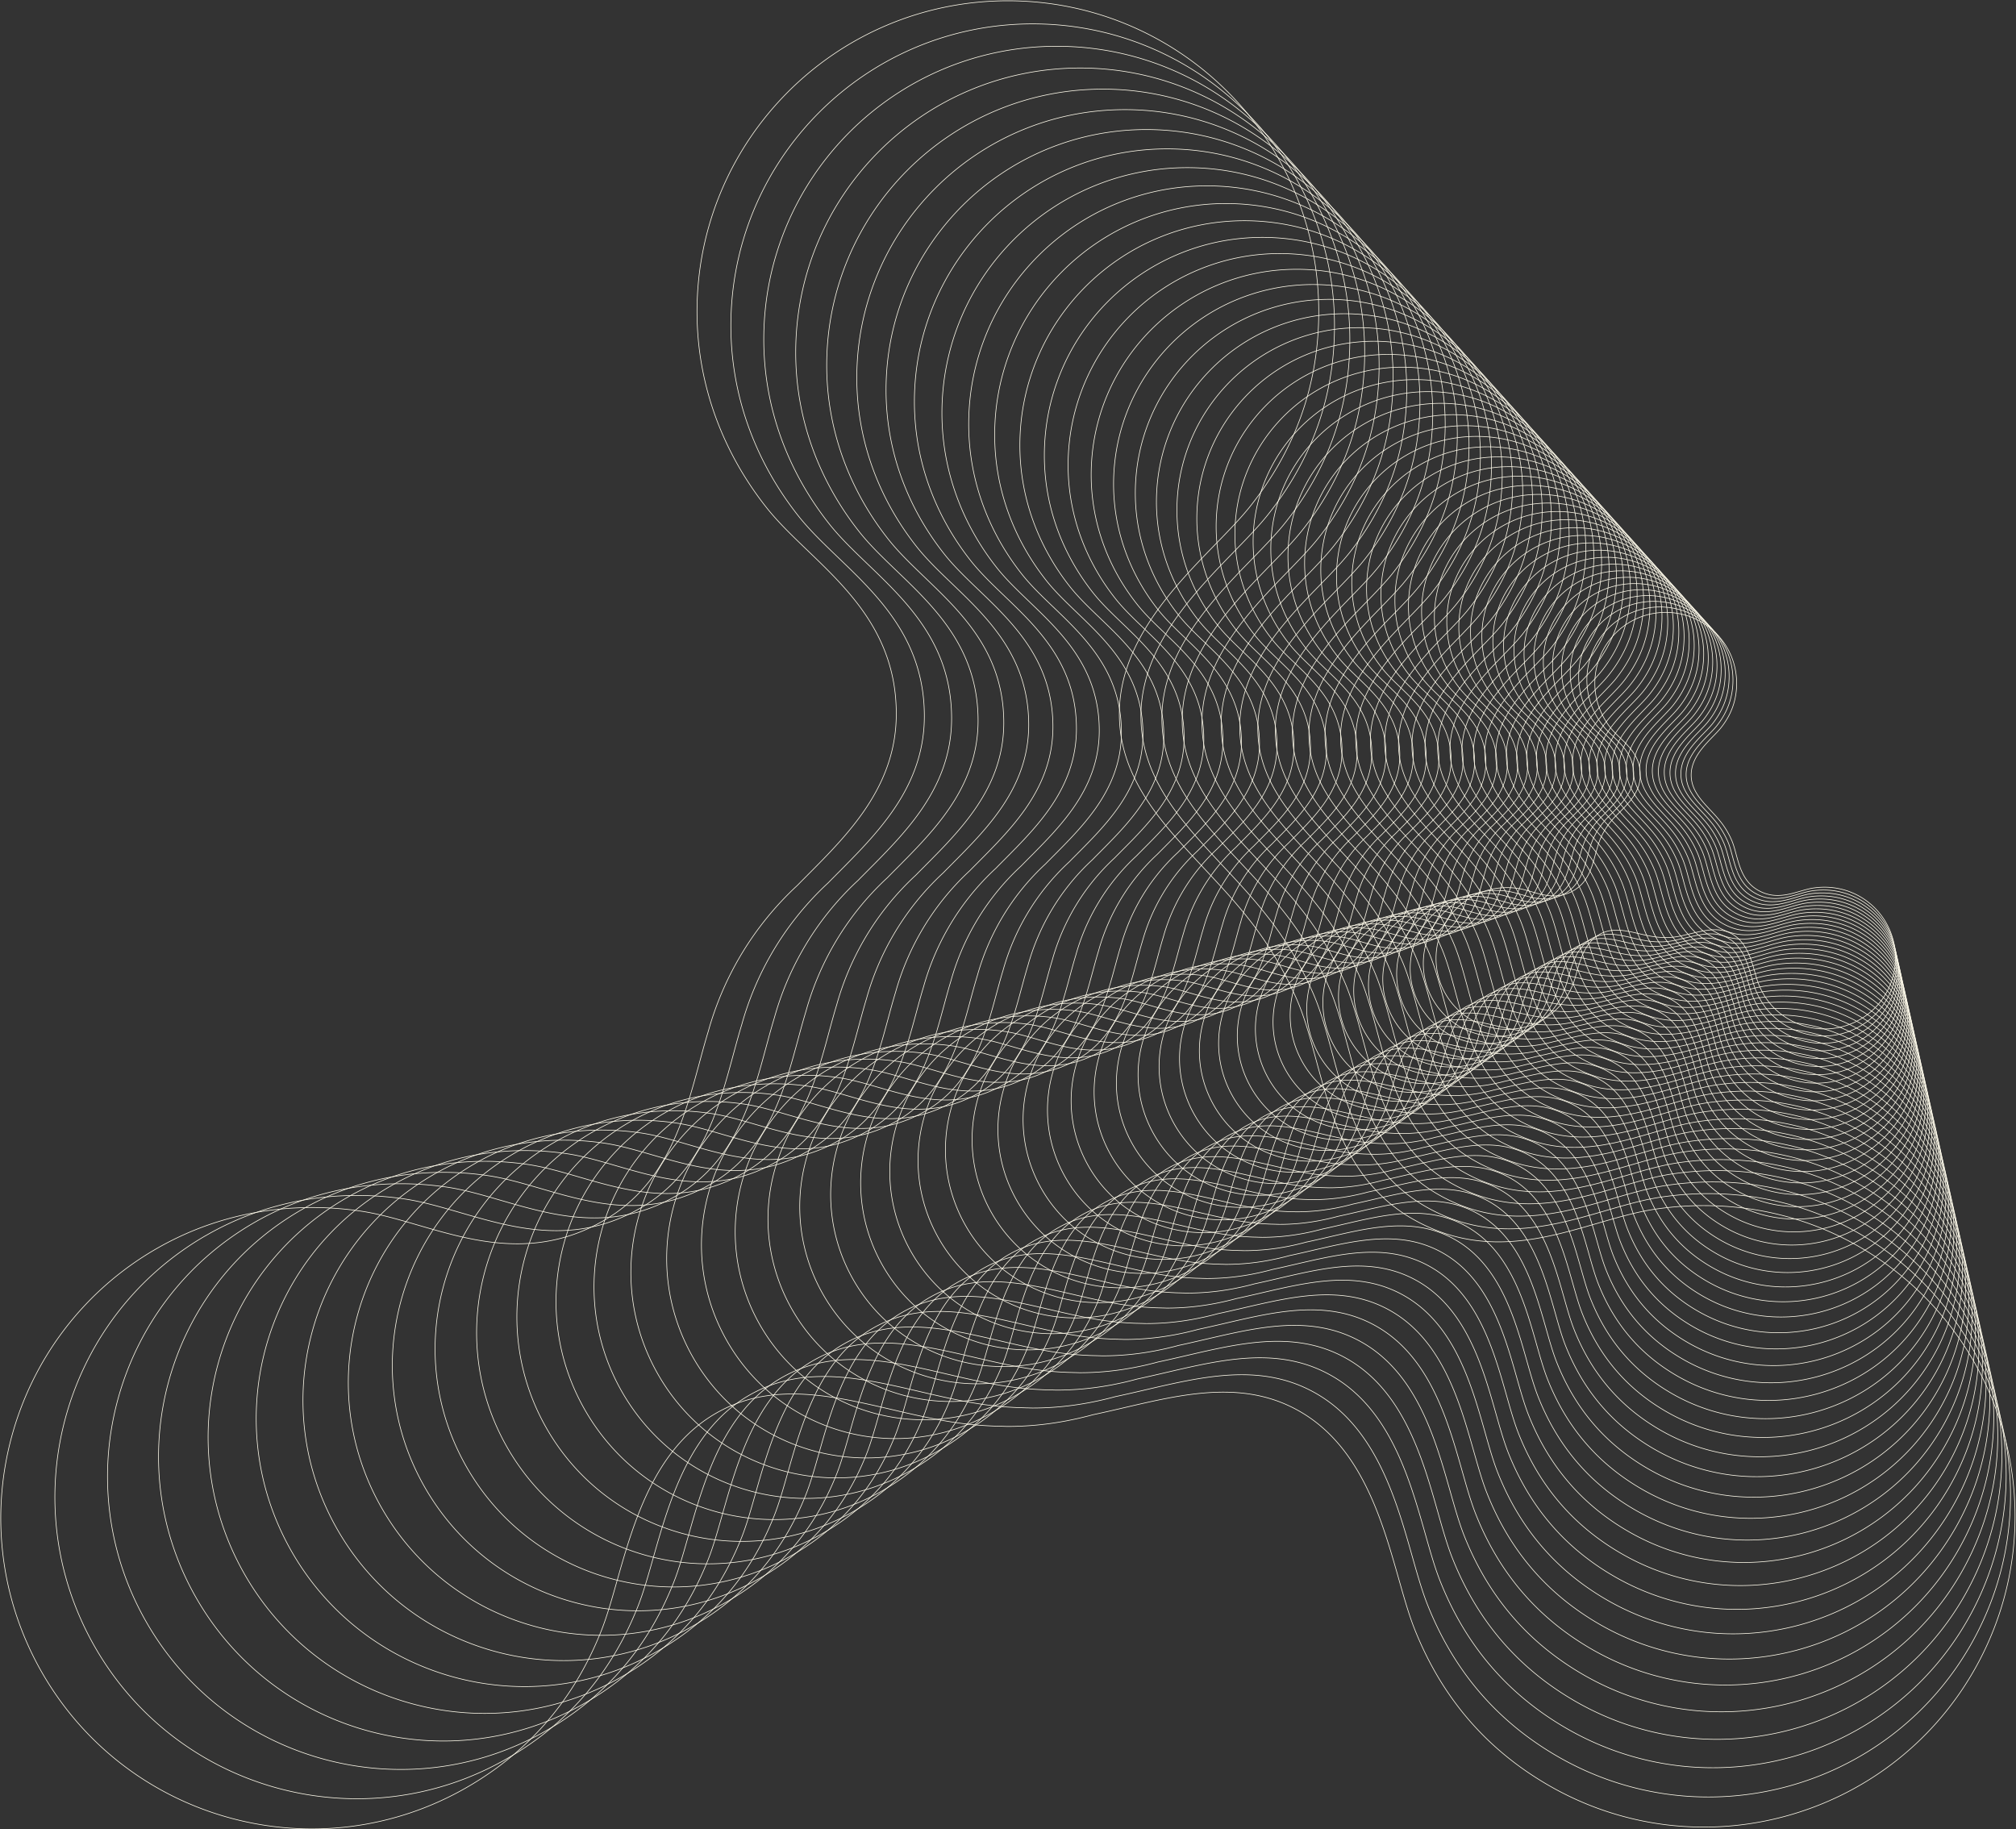 <svg xmlns="http://www.w3.org/2000/svg" width="2559" height="2322" fill="none"><rect width="100%" height="100%" fill="#333333" stroke="none"/><path stroke="#FFFBEB" stroke-miterlimit="10" stroke-width=".81" d="M198.33 1585.12c81.74-47.2 173.13-60.64 259.73-47.85 88.65 13.13 192.36 78.91 308.78 11.69 93.88-54.2 107.57-158.98 132.19-239.85a396.96 396.96 0 0 1 112.75-184.95c56.05-57.03 125.92-119.17 125.92-218.07 0-134.45-108.86-191.34-164.54-261.59-54.38-68.58-88.41-154.49-88.41-248.89C884.75 177.7 1061.4 1 1279.34 1c217.95 0 394.59 176.66 394.59 394.61 0 93.52-30.09 175.26-86.97 247.03-49.61 62.55-166.13 145.73-166.13 263.4 0 110.22 97.83 175.4 164.17 260.35 24.9 31.2 45.06 65.65 60.88 101.72 36.11 82.58 36.3 215.09 146.04 278.42 116.41 67.23 220.13 1.44 308.78-11.69 86.6-12.8 177.98.65 259.72 47.85 188.75 108.96 253.38 350.28 144.43 539.04-108.95 188.75-350.27 253.38-539.02 144.43-81-46.78-136.72-113.69-170.42-198.87-29.39-74.23-43.16-216.7-145.07-275.55-82.15-47.44-171.69-15.39-263.12 3.99-2.82.79-5.65 1.53-8.48 2.22-.83.23-1.67.41-2.5.6a290.9 290.9 0 0 1-12.76 2.92c-3.24.7-6.53 1.34-9.78 2l-3.89.7a396.6 396.6 0 0 1-70.43 6.39c-2.37 0-4.68-.13-7.04-.19a76.5 76.5 0 0 1-3.43-.09c-3.79-.1-7.6-.14-11.35-.37a438.26 438.26 0 0 1-33.8-2.82c-109.38-13.4-217.59-69.46-315.32-13.03-101.9 58.83-115.68 201.31-145.07 275.55-33.7 85.22-89.44 152.07-170.42 198.86-188.75 108.96-430.07 44.29-539.02-144.43-108.95-188.7-44.32-429.98 144.42-538.95l-.02.03Z"/><path stroke="#FFFBEB" stroke-miterlimit="10" stroke-width=".81" d="M261.33 1568.27c79.36-45.82 168.08-58.87 252.16-46.45 86.06 12.75 186.76 76.62 299.78 11.35 91.15-52.63 104.42-154.36 128.33-232.86a384.53 384.53 0 0 1 37.54-89.44 384.7 384.7 0 0 1 71.92-90.12c54.43-55.37 122.26-115.68 122.26-211.7 0-130.55-105.69-185.78-159.75-253.98-52.8-66.58-85.84-150-85.84-241.64 0-211.57 171.5-383.12 383.11-383.12s383.1 171.5 383.1 383.12c0 90.8-29.21 170.16-84.45 239.84C1561.33 714 1448.21 794.75 1448.21 909c0 107 94.99 170.29 159.39 252.76 24.18 30.3 43.75 63.75 59.1 98.77 35.07 80.16 35.25 208.82 141.79 270.31 113.02 65.28 213.72 1.4 299.78-11.34 84.09-12.43 172.8.63 252.15 46.45 183.25 105.78 246 340.09 140.22 523.34-105.78 183.26-340.08 246-523.32 140.22-78.64-45.42-132.75-110.37-165.47-193.07-28.53-72.06-41.91-210.4-140.85-267.52-79.76-46.05-166.68-14.95-255.44 3.87a277.6 277.6 0 0 1-10.67 2.74c-4.1 1.03-8.24 1.97-12.38 2.83-3.15.68-6.34 1.3-9.49 1.94l-3.79.67a383.97 383.97 0 0 1-68.37 6.21c-2.3 0-4.55-.14-6.85-.18-1.12 0-2.25-.04-3.33-.09-3.69-.1-7.38-.14-11.03-.36a422.6 422.6 0 0 1-32.81-2.75c-106.18-13.01-211.24-67.44-306.14-12.65-98.94 57.12-112.3 195.46-140.85 267.52-32.72 82.74-86.82 147.65-165.47 193.07-183.24 105.79-417.54 43-523.31-140.22-105.78-183.21-43.04-417.46 140.2-523.25h.06Z"/><path stroke="#FFFBEB" stroke-miterlimit="10" stroke-width=".81" d="M322.5 1551.91c77.04-44.49 163.18-57.16 244.8-45.1 83.57 12.37 181.33 74.39 291.06 11.01 88.5-51.09 101.4-149.85 124.6-226.07a373.35 373.35 0 0 1 36.44-86.84 373.02 373.02 0 0 1 69.83-87.5c52.84-53.76 118.69-112.32 118.69-205.54 0-126.75-102.61-180.37-155.09-246.58-51.26-64.64-83.34-145.62-83.34-234.6 0-205.41 166.51-371.96 371.95-371.96 205.45 0 371.95 166.5 371.95 371.96 0 88.16-28.36 165.2-81.98 232.86-46.77 58.95-156.59 137.36-156.59 248.28 0 103.88 92.21 165.32 154.75 245.4 23.46 29.41 42.48 61.88 57.38 95.88 34.04 77.84 34.22 202.75 137.67 262.44 109.73 63.37 207.49 1.35 291.05-11.01 81.63-12.07 167.77.61 244.82 45.1 177.9 102.7 238.83 330.18 136.13 508.1-102.7 177.92-330.16 238.85-508.08 136.14-76.35-44.09-128.88-107.16-160.65-187.44-27.7-69.98-40.68-204.27-136.74-259.73-77.44-44.71-161.83-14.52-248.01 3.75-2.67.74-5.33 1.44-8 2.09-.78.23-1.57.4-2.36.58-3.97 1-7.99 1.92-12.01 2.74-3.06.66-6.16 1.27-9.22 1.89l-3.67.65a372.14 372.14 0 0 1-66.38 6.03c-2.24 0-4.42-.13-6.65-.18a84.4 84.4 0 0 1-3.23-.08c-3.59-.09-7.17-.13-10.71-.35a408.56 408.56 0 0 1-31.85-2.67c-103.09-12.62-205.09-65.46-297.2-12.28-96.07 55.47-109.04 189.76-136.75 259.74-31.77 80.32-84.3 143.35-160.65 187.44-177.9 102.7-405.38 41.73-508.08-136.14-102.7-177.87-41.77-405.31 136.13-508.01h-.02Z"/><path stroke="#FFFBEB" stroke-miterlimit="10" stroke-width=".81" d="M381.86 1536.03c74.8-43.2 158.43-55.51 237.7-43.79 81.12 12 176.03 72.22 282.57 10.69 85.91-49.6 98.43-145.49 120.96-219.5a363.1 363.1 0 0 1 35.39-84.31 362.36 362.36 0 0 1 67.8-84.95c51.29-52.19 115.23-109.05 115.23-199.55 0-123.04-99.62-175.11-150.58-239.4-49.76-62.75-80.91-141.38-80.91-227.77 0-199.42 161.65-361.12 361.11-361.12s361.11 161.66 361.11 361.13c0 85.58-27.54 160.38-79.6 226.06-45.4 57.24-152.02 133.36-152.02 241.06 0 100.85 89.52 160.51 150.24 238.25 22.78 28.55 41.24 60.08 55.71 93.09 33.05 75.57 33.22 196.83 133.64 254.79 106.54 61.52 201.45 1.31 282.58-10.69 79.25-11.71 162.89.59 237.69 43.79 172.72 99.71 231.87 320.56 132.16 493.29-99.71 172.73-320.55 231.89-493.27 132.17-74.13-42.81-125.12-104.03-155.97-181.98-26.91-67.93-39.5-198.33-132.76-252.17-75.18-43.41-157.11-14.09-240.79 3.65a317 317 0 0 1-10.05 2.59c-3.87.97-7.77 1.87-11.67 2.68-2.97.63-5.99 1.22-8.96 1.82l-3.56.64a362.92 362.92 0 0 1-64.45 5.86c-2.17 0-4.28-.13-6.45-.17-1.06 0-2.13-.04-3.14-.09-3.48-.08-6.96-.12-10.4-.33a399.62 399.62 0 0 1-30.93-2.59c-100.09-12.26-199.12-63.57-288.56-11.92-93.26 53.84-105.86 184.23-132.76 252.17-30.85 77.98-81.84 139.17-155.97 181.98-172.72 99.71-393.57 40.52-493.27-132.17-99.71-172.69-40.56-393.5 132.16-493.21h.02Z"/><path stroke="#FFFBEB" stroke-miterlimit="10" stroke-width=".81" d="M439.52 1520.61c72.63-41.94 153.82-53.89 230.76-42.52 78.76 11.65 170.92 70.11 274.35 10.39 83.41-48.16 95.57-141.26 117.44-213.11a352.36 352.36 0 0 1 34.35-81.84 351.76 351.76 0 0 1 65.83-82.48c49.8-50.67 111.88-105.87 111.88-193.73 0-119.47-96.73-170.02-146.2-232.43-48.32-60.93-78.56-137.26-78.56-221.14 0-193.62 156.95-350.61 350.6-350.61 193.65 0 350.59 156.95 350.59 350.61 0 83.09-26.73 155.72-77.27 219.5-44.08 55.56-147.6 129.47-147.6 234.02 0 97.93 86.92 155.84 145.86 231.32 22.13 27.72 40.04 58.32 54.09 90.38 32.08 73.37 32.25 191.1 129.75 247.38 103.43 59.73 195.59 1.28 274.35-10.39 76.95-11.37 158.14.59 230.76 42.52 167.7 96.8 225.11 311.23 128.31 478.94-96.8 167.7-311.21 225.12-478.91 128.32-71.97-41.57-121.47-101.02-151.42-176.69-26.11-65.95-38.35-192.54-128.9-244.82-72.99-42.15-152.53-13.67-233.76 3.54a239.72 239.72 0 0 1-9.77 2.52c-3.74.95-7.54 1.81-11.32 2.59-2.89.62-5.81 1.2-8.7 1.77l-3.45.61a351.5 351.5 0 0 1-62.58 5.69c-2.1 0-4.16-.12-6.26-.17-1.03 0-2.06-.04-3.05-.08-3.37-.09-6.75-.13-10.09-.33a381.19 381.19 0 0 1-30.02-2.52c-97.17-11.91-193.31-61.71-280.15-11.58-90.54 52.28-102.78 178.87-128.9 244.82-29.95 75.72-79.46 135.12-151.42 176.69-167.7 96.8-382.1 39.34-478.91-128.32-96.8-167.67-39.39-382.05 128.31-478.85h.01Z"/><path stroke="#FFFBEB" stroke-miterlimit="10" stroke-width=".81" d="M495.49 1505.64c70.5-40.72 149.33-52.31 224.03-41.28 76.47 11.32 165.94 68.07 266.36 10.08 80.98-46.76 92.78-137.14 114.01-206.89a341.32 341.32 0 0 1 33.36-79.47 341.36 341.36 0 0 1 63.91-80.07c48.35-49.19 108.62-102.79 108.62-188.1 0-116-93.9-165.07-141.94-225.66-46.91-59.15-76.27-133.26-76.27-214.7 0-187.98 152.38-340.4 340.38-340.4 188.01 0 340.38 152.39 340.38 340.4 0 80.67-25.95 151.18-75.02 213.1-42.79 53.94-143.29 125.7-143.29 227.2 0 95.07 84.38 151.31 141.62 224.58 21.48 26.92 38.87 56.64 52.5 87.75 31.16 71.23 31.32 185.54 125.98 240.17 100.43 57.99 189.89 1.23 266.35-10.08 74.71-11.04 153.54.56 224.05 41.28 162.81 93.99 218.56 302.16 124.58 464.98s-302.15 218.57-464.96 124.59c-69.86-40.36-117.94-98.06-147.01-171.54-25.36-64.03-37.24-186.93-125.15-237.69-70.86-40.92-148.09-13.27-226.96 3.44-2.44.68-4.88 1.32-7.32 1.93-.72.2-1.44.35-2.16.51-3.64.92-7.32 1.76-11 2.52-2.8.6-5.63 1.16-8.44 1.72l-3.36.61c-19.71 3.56-40 5.52-60.75 5.52-2.04 0-4.04-.12-6.08-.16-1 0-2-.04-2.96-.09-3.28-.08-6.56-.11-9.79-.31a373.74 373.74 0 0 1-29.16-2.45c-94.35-11.56-187.69-59.91-272-11.24-87.9 50.76-99.78 173.66-125.14 237.69-29.07 73.52-77.15 131.19-147.01 171.54-162.82 93.99-370.98 38.19-464.96-124.59-94-162.78-38.24-370.92 124.58-464.9l.02.01Z"/><path stroke="#FFFBEB" stroke-miterlimit="10" stroke-width=".81" d="M549.83 1491.11c68.45-39.53 144.98-50.79 217.5-40.07 74.25 10.98 161.1 66.09 258.61 9.78 78.63-45.39 90.08-133.15 110.69-200.87a331.82 331.82 0 0 1 32.39-77.15 331.13 331.13 0 0 1 62.04-77.73c46.95-47.77 105.46-99.8 105.46-182.62 0-112.61-91.17-160.26-137.8-219.08-45.55-57.43-74.04-129.38-74.04-208.44 0-182.5 147.94-330.49 330.47-330.49 182.54 0 330.47 147.95 330.47 330.5 0 78.3-25.2 146.77-72.84 206.89-41.54 52.38-139.13 122.03-139.13 220.6 0 92.29 81.93 146.89 137.5 218.02 20.85 26.14 37.74 54.99 50.98 85.2 30.25 69.15 30.41 180.13 122.31 233.17 97.5 56.31 184.36 1.21 258.6-9.78 72.53-10.72 149.07.54 217.51 40.07 158.07 91.25 212.19 293.36 120.96 451.44-91.25 158.07-293.35 212.2-451.42 120.96-67.83-39.18-114.5-95.21-142.73-166.55-24.62-62.16-36.15-181.49-121.49-230.76-68.81-39.72-143.78-12.89-220.35 3.34a239.9 239.9 0 0 1-7.1 1.86c-.7.19-1.4.35-2.1.51-3.53.89-7.11 1.71-10.68 2.44-2.72.59-5.48 1.13-8.2 1.68l-3.25.58a331.24 331.24 0 0 1-58.98 5.36c-1.98 0-3.93-.12-5.91-.16-.97 0-1.94-.04-2.87-.07-3.19-.08-6.37-.12-9.52-.31a361.03 361.03 0 0 1-28.3-2.37c-91.6-11.22-182.22-58.17-264.08-10.91-85.34 49.27-96.87 168.59-121.49 230.76-28.23 71.37-74.9 127.36-142.73 166.54-158.07 91.26-360.17 37.08-451.42-120.96-91.24-158.04-37.12-360.11 120.96-451.36l-.02-.02Z"/><path stroke="#FFFBEB" stroke-miterlimit="10" stroke-width=".81" d="M602.59 1477c66.46-38.38 140.76-49.31 211.18-38.91 72.07 10.67 156.4 64.17 251.06 9.5 76.34-44.07 87.46-129.28 107.47-195.02a322.13 322.13 0 0 1 31.45-74.91 321.54 321.54 0 0 1 60.24-75.47c45.57-46.37 102.38-96.89 102.38-177.3 0-109.33-88.51-155.59-133.78-212.7-44.22-55.76-71.9-125.62-71.9-202.37 0-177.18 143.63-320.86 320.85-320.86 177.22 0 320.85 143.64 320.85 320.86 0 76.05-24.47 142.5-70.72 200.87-40.34 50.86-135.08 118.48-135.08 214.17 0 89.61 79.54 142.62 133.49 211.68 20.24 25.37 36.64 53.38 49.49 82.72 29.37 67.14 29.52 174.89 118.75 226.38 94.66 54.67 178.98 1.17 251.07-9.5 70.42-10.4 144.71.53 211.17 38.91 153.47 88.6 206.02 284.82 117.42 438.29-88.59 153.48-284.8 206.03-438.26 117.43-65.86-38.04-111.18-92.43-138.58-161.69-23.9-60.36-35.1-176.21-117.95-224.04-66.8-38.58-139.59-12.52-213.94 3.24-2.29.65-4.6 1.25-6.89 1.81-.68.19-1.36.34-2.03.49-3.43.87-6.9 1.66-10.37 2.38-2.64.56-5.32 1.09-7.95 1.62l-3.16.56a322.38 322.38 0 0 1-57.27 5.2c-1.92 0-3.81-.12-5.73-.15-.94 0-1.88-.04-2.79-.07-3.09-.08-6.19-.12-9.24-.31-9.2-.41-18.36-1.16-27.48-2.29-88.93-10.9-176.91-56.48-256.38-10.6-82.86 47.83-94.05 163.69-117.95 224.05-27.4 69.29-72.72 123.65-138.57 161.69-153.47 88.59-349.68 36-438.27-117.43-88.6-153.44-36.05-349.62 117.42-438.22v-.01Z"/><path stroke="#FFFBEB" stroke-miterlimit="10" stroke-width=".81" d="M653.8 1463.29c64.53-37.26 136.67-47.88 205.04-37.76 69.98 10.35 151.85 62.29 243.75 9.22 74.11-42.79 84.91-125.51 104.34-189.34a313.07 313.07 0 0 1 30.52-72.72 312.54 312.54 0 0 1 58.48-73.27c44.25-45.03 99.41-94.07 99.41-172.14 0-106.14-85.94-151.05-129.9-206.5-42.92-54.13-69.8-121.96-69.8-196.48 0-172.02 139.45-311.51 311.5-311.51 172.06 0 311.5 139.45 311.5 311.51 0 73.83-23.75 138.35-68.66 195.02-39.16 49.37-131.14 115.04-131.14 207.93 0 87 77.23 138.46 129.6 205.51 19.65 24.64 35.58 51.83 48.05 80.31 28.52 65.18 28.67 169.79 115.29 219.79 91.9 53.07 173.77 1.13 243.75-9.23 68.37-10.1 140.51.51 205.03 37.77 149.02 86.01 200.04 276.52 114.03 425.53-86.01 149-276.51 200.02-425.5 114.01-63.95-36.93-107.94-89.75-134.55-156.99-23.2-58.6-34.07-171.07-114.52-217.52-64.85-37.44-135.53-12.15-207.7 3.15-2.23.63-4.46 1.21-6.69 1.76-.66.18-1.33.33-1.98.48-3.33.84-6.7 1.6-10.07 2.3-2.56.55-5.16 1.06-7.72 1.58l-3.08.55a313.2 313.2 0 0 1-55.6 5.05c-1.86 0-3.7-.1-5.56-.15-.92 0-1.83-.03-2.71-.07-3-.07-6-.11-8.96-.3-8.93-.4-17.82-1.13-26.69-2.23-86.34-10.57-171.76-54.82-248.91-10.28-80.45 46.45-91.31 158.92-114.52 217.52-26.61 67.28-70.6 120.06-134.55 156.99-148.99 86.01-339.49 34.95-425.5-114.01-86.01-148.97-34.98-339.45 114-425.46l.03-.02Z"/><path stroke="#FFFBEB" stroke-miterlimit="10" stroke-width=".81" d="M703.53 1450c62.66-36.17 132.69-46.48 199.06-36.67 67.94 10.06 147.43 60.49 236.65 8.96 71.96-41.54 82.44-121.85 101.31-183.83a303.8 303.8 0 0 1 29.63-70.6 303.7 303.7 0 0 1 56.78-71.15c42.96-43.71 96.51-91.33 96.51-167.13 0-103.05-83.43-146.65-126.11-200.49-41.68-52.55-67.76-118.4-67.76-190.75 0-167.02 135.38-302.44 302.43-302.44 167.04 0 302.42 135.39 302.42 302.44 0 71.67-23.06 134.31-66.66 189.33-38.02 47.95-127.32 111.69-127.32 201.88 0 84.46 74.97 134.43 125.82 199.53 19.08 23.92 34.54 50.33 46.66 77.97 27.68 63.29 27.83 164.85 111.93 213.39 89.23 51.53 168.72 1.1 236.66-8.96 66.37-9.8 136.41.5 199.05 36.67 144.66 83.51 194.2 268.47 110.69 413.13-83.51 144.66-268.45 194.2-413.11 110.69-62.08-35.85-104.78-87.13-130.62-152.42-22.53-56.89-33.08-166.08-111.18-211.18-62.97-36.35-131.59-11.79-201.65 3.05-2.17.61-4.34 1.18-6.5 1.71-.64.18-1.28.31-1.92.46-3.24.82-6.5 1.57-9.77 2.24-2.49.53-5.01 1.03-7.5 1.53l-2.98.53a303.74 303.74 0 0 1-53.98 4.9c-1.81 0-3.59-.1-5.4-.13-.89 0-1.78-.04-2.64-.08-2.92-.07-5.83-.1-8.7-.28-8.67-.39-17.3-1.1-25.9-2.17-83.82-10.27-166.76-53.23-241.67-9.99-78.1 45.1-88.65 154.3-111.18 211.19-25.84 65.31-68.54 116.55-130.62 152.42-144.66 83.51-329.6 33.93-413.11-110.7-83.5-144.63-33.97-329.55 110.68-413.05Z"/><path stroke="#FFFBEB" stroke-miterlimit="10" stroke-width=".81" d="M751.82 1437.09c60.82-35.13 128.82-45.13 193.26-35.6 65.97 9.76 143.14 58.72 229.76 8.69 69.87-40.33 80.04-118.31 98.36-178.47a294.95 294.95 0 0 1 28.77-68.56 294.79 294.79 0 0 1 55.13-69.07c41.72-42.44 93.71-88.66 93.71-162.25 0-100.06-81-142.38-122.44-194.65-40.46-51.03-65.79-114.95-65.79-185.2 0-162.16 131.43-293.63 293.61-293.63s293.62 131.44 293.62 293.63c0 69.6-22.39 130.42-64.73 183.82-36.91 46.53-123.61 108.43-123.61 196 0 82 72.8 130.51 122.16 193.71 18.53 23.21 33.54 48.85 45.3 75.69 26.87 61.45 27.01 160.05 108.67 207.18 86.62 50.03 163.79 1.07 229.75-8.69 64.44-9.52 132.44.48 193.27 35.6 140.44 81.08 188.53 260.65 107.46 401.09-81.08 140.45-260.64 188.54-401.08 107.47-60.27-34.81-101.74-84.6-126.81-147.98-21.87-55.24-32.12-161.25-107.95-205.03-61.13-35.29-127.74-11.45-195.78 2.98-2.1.58-4.21 1.14-6.31 1.66-.62.16-1.24.3-1.86.44a236.9 236.9 0 0 1-9.49 2.18c-2.41.52-4.86 1-7.27 1.48l-2.9.52a295.6 295.6 0 0 1-52.41 4.76c-1.75 0-3.47-.11-5.24-.14-.87 0-1.72-.03-2.55-.07-2.82-.08-5.66-.11-8.45-.28-8.42-.38-16.8-1.07-25.15-2.1-81.38-9.98-161.9-51.69-234.62-9.7-75.83 43.78-86.08 149.8-107.95 205.03-25.07 63.41-66.54 113.15-126.81 147.97-140.45 81.08-320.01 32.95-401.08-107.46s-32.98-319.96 107.46-401.03v.01Z"/><path stroke="#FFFBEB" stroke-miterlimit="10" stroke-width=".81" d="M798.7 1424.55c59.04-34.1 125.06-43.8 187.63-34.56 64.04 9.48 138.97 57.01 223.06 8.44 67.83-39.15 77.71-114.86 95.49-173.27a287.14 287.14 0 0 1 27.93-66.56 285.89 285.89 0 0 1 53.53-67.05c40.49-41.2 90.97-86.08 90.97-157.53 0-97.14-78.64-138.24-118.87-188.98-39.29-49.54-63.88-111.61-63.88-179.8 0-157.44 127.61-285.09 285.07-285.09 157.46 0 285.07 127.61 285.07 285.08 0 67.56-21.74 126.61-62.83 178.47-35.84 45.18-120.01 105.27-120.01 190.28 0 79.62 70.67 126.72 118.6 188.08 17.99 22.54 32.55 47.44 43.97 73.49 26.09 59.65 26.23 155.38 105.51 201.13 84.1 48.57 159.03 1.04 223.06-8.44 62.57-9.24 128.58.47 187.64 34.57 136.35 78.72 183.04 253.06 104.33 389.42-78.72 136.35-253.05 183.05-389.4 104.33-58.52-33.8-98.78-82.14-123.13-143.66-21.23-53.62-31.18-156.56-104.8-199.06-59.35-34.27-124.03-11.12-190.08 2.87a190.63 190.63 0 0 1-7.94 2.04c-3.05.78-6.13 1.47-9.21 2.12-2.35.51-4.73.97-7.07 1.44l-2.81.51a286.05 286.05 0 0 1-50.88 4.62c-1.71 0-3.38-.11-5.09-.14-.83 0-1.67-.03-2.47-.06-2.75-.07-5.49-.11-8.21-.27a311.53 311.53 0 0 1-24.42-2.04c-79.01-9.68-157.18-50.17-227.79-9.41-73.62 42.5-83.57 145.43-104.8 199.06-24.35 61.57-64.61 109.87-123.13 143.66-136.35 78.72-310.68 31.99-389.4-104.33-78.71-136.33-32.02-310.64 104.33-389.36h.03Z"/><path stroke="#FFFBEB" stroke-miterlimit="10" stroke-width=".81" d="M844.2 1412.38c57.33-33.1 121.42-42.54 182.17-33.56 62.17 9.2 134.91 55.35 216.57 8.2 65.84-38.01 75.45-111.51 92.71-168.23a278.1 278.1 0 0 1 79.08-129.73c39.31-40 88.32-83.57 88.32-152.94 0-94.3-76.36-134.21-115.4-183.48-38.15-48.1-62.02-108.35-62.02-174.56 0-152.84 123.9-276.77 276.76-276.77 152.86 0 276.75 123.9 276.75 276.77 0 65.6-21.1 122.93-61 173.26-34.79 43.87-116.51 102.21-116.51 184.75 0 77.3 68.62 123.02 115.15 182.6 17.46 21.88 31.61 46.05 42.69 71.35 25.33 57.91 25.47 150.85 102.44 195.27 81.66 47.15 154.39 1.01 216.57-8.19 60.75-8.98 124.84.45 182.17 33.56 132.37 76.42 177.71 245.68 101.29 378.07-76.42 132.38-245.67 177.72-378.05 101.3-56.81-32.81-95.9-79.74-119.54-139.48-20.61-52.07-30.28-152.01-101.75-193.26-57.62-33.28-120.41-10.8-184.53 2.79a217.98 217.98 0 0 1-7.71 1.99c-2.96.75-5.96 1.42-8.95 2.05-2.27.48-4.59.94-6.86 1.39l-2.73.49a277.15 277.15 0 0 1-49.4 4.49c-1.66 0-3.29-.1-4.94-.13-.81 0-1.63-.03-2.41-.07-2.67-.06-5.33-.09-7.96-.26-7.94-.36-15.84-1-23.72-1.99-76.7-9.4-152.6-48.71-221.15-9.14-71.48 41.27-81.14 141.21-101.75 193.26-23.64 59.77-62.73 106.67-119.54 139.48-132.38 76.43-301.64 31.06-378.05-101.3-76.42-132.35-31.1-301.59 101.3-378v.02Z"/><path stroke="#FFFBEB" stroke-miterlimit="10" stroke-width=".81" d="M888.39 1400.56c55.66-32.15 117.89-41.31 176.86-32.59 60.36 8.94 130.99 53.74 210.26 7.95 63.93-36.91 73.25-108.26 90.01-163.33a269.58 269.58 0 0 1 26.34-62.73 269.04 269.04 0 0 1 50.44-63.21c38.17-38.83 85.75-81.14 85.75-148.49 0-91.56-74.12-130.3-112.05-178.13-37.04-46.7-60.21-105.2-60.21-169.49 0-148.4 120.29-268.7 268.7-268.7 148.41 0 268.7 120.29 268.7 268.7 0 63.68-20.49 119.34-59.23 168.22-33.77 42.59-113.11 99.23-113.11 179.36 0 75.05 66.61 119.44 111.79 177.28 16.96 21.25 30.69 44.7 41.46 69.27 24.59 56.24 24.72 146.46 99.44 189.59 79.28 45.79 149.9.99 210.27-7.95 58.97-8.72 121.2.44 176.86 32.58 128.52 74.2 172.53 238.53 98.34 367.06-74.19 128.54-238.51 172.55-367.04 98.35-55.15-31.85-93.1-77.42-116.06-135.42-20.02-50.54-29.39-147.57-98.79-187.63-55.94-32.3-116.9-10.48-179.16 2.72a153.23 153.23 0 0 1-7.48 1.92 194.9 194.9 0 0 1-8.68 1.99c-2.21.48-4.45.92-6.66 1.36l-2.66.47a268.53 268.53 0 0 1-47.96 4.36c-1.6 0-3.19-.1-4.8-.13-.79 0-1.57-.03-2.34-.06-2.59-.06-5.18-.1-7.73-.25-7.7-.35-15.37-.99-23.01-1.93-74.47-9.13-148.17-47.3-214.72-8.87-69.4 40.06-78.77 137.09-98.79 187.63-22.95 58.03-60.9 103.56-116.05 135.42-128.53 74.19-292.86 30.15-367.05-98.35-74.18-128.5-30.18-292.8 98.35-367v.03Z"/><path stroke="#FFFBEB" stroke-miterlimit="10" stroke-width=".81" d="M931.28 1389.09c54.05-31.2 114.45-40.09 171.71-31.63 58.61 8.67 127.17 52.17 204.14 7.72 62.07-35.83 71.12-105.11 87.39-158.57a262.64 262.64 0 0 1 74.54-122.27c37.06-37.71 83.25-78.79 83.25-144.17 0-88.9-71.97-126.5-108.78-172.94-35.96-45.34-58.45-102.14-58.45-164.55 0-144.07 116.77-260.88 260.87-260.88 144.09 0 260.87 116.78 260.87 260.88 0 61.83-19.89 115.87-57.5 163.32-32.79 41.36-109.83 96.34-109.83 174.14 0 72.86 64.67 115.96 108.54 172.12 16.46 20.63 29.79 43.4 40.24 67.25 23.88 54.6 24 142.2 96.56 184.07 76.97 44.45 145.53.95 204.14-7.72 57.26-8.46 117.67.43 171.71 31.63 124.78 72.04 167.51 231.58 95.48 356.37-72.04 124.79-231.57 167.52-356.35 95.48-53.55-30.92-90.39-75.16-112.68-131.47-19.44-49.07-28.53-143.28-95.91-182.17-54.32-31.35-113.5-10.17-173.95 2.64-1.87.52-3.74 1.01-5.6 1.47-.55.15-1.1.27-1.66.4-2.8.71-5.61 1.35-8.43 1.94-2.15.45-4.33.88-6.47 1.32l-2.57.45a261.62 261.62 0 0 1-46.56 4.23c-1.56 0-3.1-.09-4.66-.12-.76 0-1.54-.04-2.27-.07-2.51-.06-5.02-.09-7.51-.24-7.47-.34-14.92-.95-22.34-1.87-72.31-8.87-143.85-45.93-208.46-8.61-67.37 38.9-76.47 133.09-95.91 182.16-22.28 56.34-59.13 100.54-112.68 131.48-124.78 72.03-284.31 29.27-356.34-95.49-72.04-124.75-29.31-284.28 95.47-356.31v.01Z"/><path stroke="#FFFBEB" stroke-miterlimit="10" stroke-width=".81" d="M972.93 1377.95c52.47-30.3 111.12-38.93 166.71-30.71 56.89 8.42 123.47 50.65 198.19 7.5 60.26-34.79 69.03-102.05 84.83-153.95a254.37 254.37 0 0 1 24.83-59.13 254.04 254.04 0 0 1 47.55-59.58c35.98-36.6 80.82-76.48 80.82-139.96 0-86.3-69.87-122.83-105.61-167.91-34.91-44.02-56.74-99.16-56.74-159.76 0-139.87 113.38-253.29 253.27-253.29 139.9 0 253.28 113.4 253.28 253.3 0 60.02-19.31 112.48-55.83 158.55-31.84 40.15-106.62 93.54-106.62 169.08 0 70.74 62.79 112.58 105.37 167.1 15.98 20.03 28.93 42.14 39.08 65.3 23.18 53 23.3 138.06 93.75 178.7 74.72 43.16 141.29.92 198.18-7.49 55.59-8.22 114.24.41 166.71 30.71 121.14 69.94 162.63 224.84 92.7 345.99-69.94 121.15-224.83 162.64-345.98 92.7-51.99-30.02-87.76-72.97-109.39-127.64-18.87-47.65-27.71-139.1-93.12-176.87-52.73-30.45-110.2-9.88-168.89 2.56-1.82.51-3.62.98-5.44 1.43-.54.15-1.07.26-1.61.39a349.35 349.35 0 0 1-14.47 3.15l-2.49.44a254 254 0 0 1-45.21 4.11c-1.52 0-3-.09-4.52-.12-.74 0-1.49-.03-2.2-.06-2.44-.06-4.88-.09-7.29-.24a275.7 275.7 0 0 1-21.69-1.82c-70.2-8.6-139.65-44.58-202.39-8.37-65.41 37.77-74.25 129.22-93.12 176.87-21.63 54.7-57.4 97.61-109.39 127.64-121.15 69.94-276.04 28.42-345.98-92.7-69.93-121.12-28.45-276 92.7-345.93l.01.01Z"/><path stroke="#FFFBEB" stroke-miterlimit="10" stroke-width=".81" d="M1013.36 1367.13c50.93-29.41 107.88-37.78 161.85-29.81 55.24 8.18 119.88 49.18 192.42 7.28 58.5-33.78 67.03-99.08 82.37-149.47a246.81 246.81 0 0 1 24.09-57.41 246.67 246.67 0 0 1 46.18-57.84c34.93-35.53 78.47-74.25 78.47-135.88 0-83.8-67.84-119.25-102.54-163.01-33.9-42.73-55.1-96.28-55.1-155.1 0-135.8 110.08-245.91 245.89-245.91 135.82 0 245.9 110.09 245.9 245.9 0 58.28-18.75 109.23-54.2 153.96-30.91 38.97-103.52 90.8-103.52 164.14 0 68.68 60.96 109.3 102.31 162.24 15.52 19.45 28.08 40.91 37.94 63.39 22.5 51.47 22.62 134.04 91.01 173.51 72.55 41.89 137.18.89 192.42-7.28 53.97-7.98 110.92.4 161.85 29.81 117.62 67.9 157.9 218.3 90 335.92-67.9 117.63-218.28 157.9-335.9 90-50.47-29.15-85.19-70.85-106.2-123.92-18.32-46.26-26.89-135.05-90.4-171.72-51.2-29.56-106.98-9.59-163.97 2.49a205.23 205.23 0 0 1-6.85 1.76c-2.63.67-5.29 1.27-7.94 1.82-2.02.44-4.07.84-6.09 1.24l-2.42.43a246.97 246.97 0 0 1-43.89 3.99c-1.47 0-2.92-.08-4.39-.12-.72 0-1.45-.03-2.14-.05-2.37-.05-4.74-.08-7.07-.23-7.06-.32-14.07-.9-21.07-1.77-68.16-8.35-135.59-43.28-196.5-8.12-63.51 36.67-72.08 125.46-90.4 171.72-21 53.1-55.73 94.77-106.2 123.92-117.62 67.9-268 27.59-335.9-90.01-67.9-117.59-27.62-267.96 90-335.86l-.01-.01Z"/><path stroke="#FFFBEB" stroke-miterlimit="10" stroke-width=".81" d="M1052.62 1356.63c49.45-28.55 104.74-36.69 157.13-28.95 53.63 7.95 116.39 47.75 186.82 7.07 56.81-32.8 65.08-96.19 79.98-145.12a239.43 239.43 0 0 1 23.39-55.73 239.46 239.46 0 0 1 44.82-56.16c33.92-34.5 76.19-72.1 76.19-131.93 0-81.35-65.87-115.77-99.55-158.26-32.9-41.5-53.49-93.48-53.49-150.59 0-131.84 106.86-238.75 238.73-238.75s238.74 106.88 238.74 238.75c0 56.58-18.2 106.04-52.62 149.46-30.02 37.85-100.51 88.17-100.51 159.37 0 66.68 59.19 106.12 99.33 157.51 15.06 18.88 27.27 39.72 36.84 61.54 21.85 49.96 21.96 130.13 88.36 168.45 70.43 40.68 133.18.87 186.82-7.06 52.4-7.75 107.68.39 157.13 28.94 114.2 65.92 153.3 211.93 87.38 326.13-65.92 114.2-211.92 153.3-326.12 87.38-49-28.3-82.72-68.79-103.11-120.31-17.79-44.91-26.11-131.12-87.77-166.72-49.7-28.69-103.87-9.31-159.18 2.42a176.82 176.82 0 0 1-6.64 1.7 168.6 168.6 0 0 1-7.71 1.76c-1.97.43-3.96.82-5.93 1.21l-2.35.42a239.3 239.3 0 0 1-42.61 3.87c-1.43 0-2.84-.08-4.27-.11-.69 0-1.4-.03-2.07-.06-2.29-.05-4.6-.08-6.87-.22-6.85-.3-13.67-.86-20.46-1.71-66.17-8.11-131.63-42.02-190.77-7.88-61.66 35.6-69.99 121.8-87.77 166.71-20.39 51.56-54.11 92.02-103.11 120.32-114.2 65.92-260.2 26.79-326.12-87.38-65.92-114.17-26.82-260.16 87.38-326.08l-.01.01Z"/><path stroke="#FFFBEB" stroke-miterlimit="10" stroke-width=".81" d="M1090.73 1346.44c48.02-27.72 101.69-35.62 152.57-28.1 52.07 7.71 112.99 46.35 181.37 6.86 55.16-31.83 63.18-93.39 77.65-140.89a232.58 232.58 0 0 1 22.72-54.12 232.4 232.4 0 0 1 43.52-54.52c32.92-33.49 73.96-69.99 73.96-128.09 0-78.98-63.94-112.39-96.65-153.66-31.95-40.28-51.94-90.74-51.94-146.2 0-128 103.76-231.8 231.79-231.8 128.03 0 231.79 103.77 231.79 231.8 0 54.94-17.67 102.96-51.09 145.11-29.14 36.75-97.58 85.6-97.58 154.72 0 64.74 57.45 103.04 96.43 152.93 14.62 18.32 26.47 38.56 35.75 59.75 21.22 48.5 21.32 126.34 85.79 163.54 68.39 39.49 129.3.85 181.38-6.86 50.87-7.52 104.55.38 152.56 28.1 110.87 64 148.83 205.76 84.83 316.63-63.99 110.87-205.75 148.84-316.62 84.83-47.58-27.47-80.31-66.78-100.11-116.81-17.27-43.61-25.35-127.3-85.2-161.86-48.26-27.86-100.85-9.04-154.56 2.34-1.66.46-3.32.9-4.98 1.31-.49.14-.98.24-1.47.35-2.47.62-4.98 1.19-7.49 1.71-1.9.41-3.84.79-5.74 1.17l-2.28.42a233.11 233.11 0 0 1-41.38 3.75c-1.38 0-2.75-.08-4.13-.1-.68 0-1.37-.04-2.02-.06-2.23-.05-4.46-.08-6.67-.22-6.65-.3-13.27-.85-19.86-1.66-64.24-7.87-127.8-40.79-185.21-7.66-59.86 34.57-67.95 118.26-85.21 161.86-19.79 50.06-52.53 89.33-100.11 116.82-110.86 63.99-252.61 26-316.61-84.84-64-110.85-26.04-252.57 84.82-316.57l-.02.02Z"/><path stroke="#FFFBEB" stroke-miterlimit="10" stroke-width=".81" d="M1127.74 1336.55c46.62-26.92 98.72-34.59 148.11-27.29 50.55 7.49 109.7 45 176.1 6.66 53.54-30.91 61.34-90.67 75.38-136.78a226.43 226.43 0 0 1 64.3-105.48c31.97-32.52 71.81-67.95 71.81-124.35 0-76.68-62.08-109.13-93.84-149.18-31.02-39.11-50.42-88.1-50.42-141.93 0-124.27 100.73-225.04 225.03-225.04 124.29 0 225.03 100.73 225.03 225.04 0 53.33-17.17 99.94-49.6 140.87-28.29 35.68-94.74 83.11-94.74 150.22 0 62.85 55.79 100.03 93.63 148.47 14.2 17.8 25.7 37.44 34.72 58.01 20.6 47.09 20.71 122.66 83.28 158.78 66.4 38.34 125.54.82 176.1-6.66 49.39-7.3 101.5.37 148.11 27.28 107.64 62.14 144.5 199.77 82.37 307.41-62.14 107.65-199.76 144.51-307.4 82.37-46.19-26.68-77.97-64.83-97.19-113.41-16.76-42.34-24.62-123.58-82.73-157.14-46.85-27.06-97.91-8.78-150.05 2.27-1.62.46-3.23.87-4.85 1.27-.47.13-.95.23-1.42.35-2.41.61-4.85 1.16-7.28 1.67-1.85.39-3.73.77-5.58 1.14l-2.22.4a226.14 226.14 0 0 1-40.17 3.64c-1.35 0-2.68-.07-4.02-.1-.67 0-1.32-.03-1.96-.05-2.16-.06-4.33-.08-6.48-.22a243.6 243.6 0 0 1-19.28-1.61c-62.37-7.65-124.08-39.61-179.82-7.44-58.11 33.56-65.97 114.81-82.73 157.14-19.23 48.6-51.01 86.73-97.19 113.41-107.64 62.14-245.26 25.26-307.4-82.37-62.13-107.61-25.27-245.22 82.37-307.35h.03Z"/><path stroke="#FFFBEB" stroke-miterlimit="10" stroke-width=".81" d="M1163.66 1326.93c45.26-26.13 95.85-33.58 143.81-26.49 49.08 7.27 106.51 43.69 170.97 6.47 51.98-30 59.55-88.02 73.18-132.79a219.71 219.71 0 0 1 62.43-102.4c31.04-31.58 69.72-65.98 69.72-120.73 0-74.45-60.27-105.94-91.1-144.84-30.11-37.97-48.96-85.54-48.96-137.81 0-120.65 97.81-218.48 218.48-218.48 120.67 0 218.47 97.8 218.47 218.48 0 51.78-16.66 97.04-48.16 136.77-27.47 34.63-91.98 80.69-91.98 145.84 0 61.02 54.17 97.11 90.9 144.14a253.08 253.08 0 0 1 33.7 56.32c20 45.72 20.11 119.09 80.87 154.16 64.46 37.23 121.88.79 170.96-6.47 47.95-7.09 98.55.36 143.81 26.49 104.5 60.33 140.29 193.95 79.97 298.45-60.33 104.51-193.94 140.3-298.44 79.97-44.84-25.9-75.7-62.95-94.37-110.11-16.27-41.1-23.9-119.99-80.32-152.56-45.49-26.26-95.06-8.53-145.68 2.21a271.52 271.52 0 0 1-6.08 1.57c-2.34.6-4.7 1.14-7.06 1.62-1.79.38-3.61.74-5.41 1.1l-2.16.38a218.74 218.74 0 0 1-38.99 3.55c-1.31 0-2.59-.08-3.9-.11-.65 0-1.28-.02-1.91-.05-2.1-.06-4.21-.08-6.29-.2-6.26-.29-12.5-.8-18.71-1.57-60.55-7.41-120.47-38.45-174.58-7.21-56.42 32.57-64.05 111.46-80.33 152.56-18.66 47.18-49.51 84.2-94.36 110.11-104.5 60.33-238.12 24.52-298.44-79.97-60.32-104.48-24.53-238.07 79.96-298.41v.01Z"/><path stroke="#FFFBEB" stroke-miterlimit="10" stroke-width=".81" d="M1198.54 1317.61c43.94-25.38 93.06-32.6 139.61-25.73 47.66 7.06 103.4 42.43 165.99 6.29 50.47-29.14 57.82-85.47 71.06-128.94a213.1 213.1 0 0 1 60.61-99.42c30.13-30.66 67.68-64.05 67.68-117.21 0-72.28-58.51-102.87-88.44-140.62-29.23-36.86-47.53-83.05-47.53-133.8 0-117.14 94.96-212.12 212.12-212.12 117.16 0 212.11 94.96 212.11 212.13 0 50.27-16.17 94.21-46.75 132.8-26.67 33.61-89.3 78.33-89.3 141.59 0 59.25 52.58 94.28 88.25 139.94a245.51 245.51 0 0 1 32.72 54.68c19.42 44.39 19.52 115.62 78.51 149.67 62.57 36.13 118.33.77 165.98-6.29 46.56-6.87 95.68.35 139.61 25.72 101.47 58.58 136.21 188.3 77.64 289.76-58.57 101.47-188.29 136.21-289.74 77.64-43.54-25.15-73.5-61.11-91.62-106.89-15.8-39.91-23.2-116.5-77.99-148.12-44.16-25.5-92.28-8.27-141.44 2.15-1.52.42-3.04.82-4.55 1.19-.45.13-.9.22-1.35.33-2.26.57-4.56 1.1-6.85 1.56-1.75.37-3.51.72-5.26 1.07a212.74 212.74 0 0 1-39.95 3.81c-1.27 0-2.52-.08-3.79-.1-.62 0-1.25-.02-1.84-.05-2.04-.05-4.08-.07-6.1-.2-6.08-.27-12.14-.77-18.17-1.52-58.79-7.21-116.96-37.34-169.5-7-54.78 31.62-62.18 108.21-77.98 148.12-18.12 45.8-48.08 81.75-91.62 106.89-101.46 58.57-231.19 23.81-289.74-77.64-58.57-101.44-23.83-231.14 77.63-289.72l-.01.03Z"/><path stroke="#FFFBEB" stroke-miterlimit="10" stroke-width=".81" d="M1232.41 1308.55c42.66-24.63 90.34-31.65 135.55-24.97 46.26 6.84 100.39 41.19 161.15 6.1 49-28.29 56.13-82.97 68.98-125.17a207.23 207.23 0 0 1 58.85-96.51c29.25-29.77 65.72-62.19 65.72-113.8 0-70.18-56.82-99.87-85.88-136.52-28.39-35.8-46.14-80.63-46.14-129.9 0-113.73 92.19-205.95 205.94-205.95s205.94 92.2 205.94 205.95c0 48.8-15.7 91.46-45.39 128.92-25.89 32.64-86.7 76.06-86.7 137.47 0 57.52 51.06 91.54 85.68 135.88a237.94 237.94 0 0 1 31.77 53.09c18.85 43.1 18.95 112.26 76.22 145.31 60.76 35.08 114.89.75 161.16-6.11 45.2-6.67 92.88.34 135.55 24.98 98.5 56.86 132.23 182.81 75.37 281.31-56.87 98.51-182.8 132.25-281.31 75.38-42.27-24.42-71.35-59.33-88.94-103.78-15.34-38.75-22.52-113.11-75.71-143.81-42.87-24.76-89.6-8.04-137.31 2.08-1.48.42-2.95.8-4.44 1.17-.43.11-.86.22-1.31.31-2.2.56-4.43 1.07-6.65 1.53-1.69.36-3.41.69-5.11 1.03-.67.12-1.35.25-2.03.36a205.96 205.96 0 0 1-36.75 3.34c-1.24 0-2.44-.07-3.68-.09-.6 0-1.2-.02-1.79-.05-1.98-.06-3.96-.08-5.93-.19a226.3 226.3 0 0 1-17.64-1.48c-57.08-7-113.55-36.25-164.56-6.8-53.18 30.7-60.36 105.06-75.71 143.8-17.59 44.47-46.67 79.36-88.94 103.79-98.5 56.86-224.45 23.1-281.31-75.38-56.86-98.49-23.12-224.41 75.38-281.28l-.03-.01Z"/><path stroke="#FFFBEB" stroke-miterlimit="10" stroke-width=".81" d="M1265.29 1299.76c41.41-23.91 87.71-30.72 131.6-24.24 44.92 6.66 97.47 39.99 156.46 5.93 47.57-27.47 54.49-80.56 66.97-121.54a201.4 201.4 0 0 1 57.14-93.71c28.41-28.9 63.81-60.38 63.81-110.5 0-68.13-55.16-96.95-83.37-132.55-27.56-34.74-44.8-78.27-44.8-126.1 0-110.42 89.5-199.95 199.94-199.95 110.43 0 199.93 89.5 199.93 199.94 0 47.39-15.25 88.8-44.07 125.17-25.14 31.7-84.17 73.85-84.17 133.47 0 55.84 49.57 88.87 83.19 131.91a232.02 232.02 0 0 1 30.85 51.55c18.29 41.84 18.39 108.99 73.99 141.08 59 34.06 111.55.73 156.46-5.92 43.88-6.49 90.19.32 131.61 24.24 95.63 55.2 128.38 177.49 73.17 273.13-55.21 95.64-177.48 128.38-273.12 73.18-41.04-23.71-69.28-57.61-86.35-100.76-14.89-37.61-21.87-109.81-73.5-139.62-41.63-24.03-86.99-7.8-133.32 2.02-1.43.4-2.86.77-4.29 1.13-.43.12-.85.21-1.27.31-2.14.54-4.29 1.03-6.46 1.48-1.64.35-3.31.67-4.96 1.01l-1.98.35a199.7 199.7 0 0 1-35.68 3.25c-1.2 0-2.37-.08-3.58-.1-.59 0-1.17-.02-1.73-.04-1.93-.04-3.85-.07-5.76-.19-5.73-.25-11.44-.73-17.12-1.43-55.41-6.79-110.25-35.18-159.77-6.6-51.63 29.82-58.61 102.01-73.5 139.62-17.08 43.18-45.31 77.06-86.35 100.76-95.63 55.21-217.91 22.43-273.12-73.18-55.2-95.62-22.46-217.87 73.18-273.08l-.03-.02Z"/><path stroke="#FFFBEB" stroke-miterlimit="10" stroke-width=".81" d="M1297.2 1291.22c40.21-23.22 85.17-29.84 127.77-23.54 43.6 6.45 94.63 38.82 151.9 5.74 46.18-26.66 52.91-78.21 65.02-117.99a195.05 195.05 0 0 1 55.47-90.98c27.57-28.06 61.94-58.61 61.94-107.26 0-66.15-53.56-94.13-80.95-128.68-26.75-33.74-43.49-76-43.49-122.44 0-107.2 86.9-194.13 194.11-194.13 107.22 0 194.12 86.9 194.12 194.13 0 46-14.81 86.21-42.79 121.52-24.41 30.76-81.72 71.68-81.72 129.58 0 54.21 48.12 86.28 80.76 128.06a224.7 224.7 0 0 1 29.95 50.05c17.77 40.63 17.86 105.81 71.84 136.96 57.27 33.08 108.28.71 151.9-5.74 42.61-6.29 87.56.32 127.76 23.54 92.85 53.6 124.65 172.32 71.05 265.18-53.6 92.85-172.31 124.65-265.16 71.05-39.85-23.01-67.26-55.92-83.85-97.83-14.45-36.52-21.23-106.61-71.36-135.55-40.41-23.33-84.46-7.58-129.44 1.95-1.39.4-2.78.75-4.18 1.1-.41.12-.82.21-1.22.3-2.08.53-4.18 1-6.27 1.44-1.6.34-3.22.66-4.82.98l-1.91.34a194.75 194.75 0 0 1-34.65 3.15c-1.16 0-2.3-.06-3.47-.09-.57 0-1.14-.02-1.69-.05-1.87-.04-3.74-.06-5.58-.18a210.2 210.2 0 0 1-16.63-1.39c-53.8-6.59-107.03-34.17-155.11-6.41-50.13 28.95-56.91 99.04-71.37 135.56-16.58 41.92-43.99 74.81-83.84 97.83-92.84 53.6-211.57 21.78-265.17-71.06-53.59-92.82-21.8-211.52 71.05-265.12l.03-.02Z"/><path stroke="#FFFBEB" stroke-miterlimit="10" stroke-width=".81" d="M1328.19 1282.94c39.04-22.54 82.68-28.97 124.04-22.86 42.34 6.27 91.87 37.7 147.48 5.59 44.84-25.89 51.38-75.94 63.13-114.56a189.78 189.78 0 0 1 53.85-88.33c26.77-27.23 60.14-56.91 60.14-104.14 0-64.22-51.99-91.4-78.58-124.94-25.98-32.75-42.23-73.78-42.23-118.87 0-104.08 84.36-188.47 188.46-188.47 104.09 0 188.46 84.37 188.46 188.47 0 44.67-14.38 83.7-41.55 118-23.68 29.87-79.33 69.6-79.33 125.8 0 52.63 46.72 83.77 78.4 124.34a218.15 218.15 0 0 1 29.08 48.59c17.25 39.44 17.33 102.73 69.74 132.97 55.6 32.11 105.14.69 147.48-5.58 41.36-6.11 85.01.31 124.05 22.86 90.14 52.03 121 167.29 68.97 257.44s-167.29 121.03-257.43 68.98c-38.69-22.35-65.31-54.3-81.41-94.97-14.03-35.46-20.61-103.5-69.28-131.6-39.23-22.66-81.99-7.35-125.66 1.9-1.35.38-2.7.73-4.05 1.07-.4.1-.79.2-1.19.28-2.02.51-4.05.98-6.1 1.4-1.55.33-3.12.64-4.67.95l-1.86.33a189.23 189.23 0 0 1-33.63 3.06c-1.13 0-2.23-.07-3.37-.09-.55 0-1.11-.02-1.63-.04-1.82-.04-3.63-.07-5.43-.18a202.2 202.2 0 0 1-16.14-1.36c-52.23-6.39-103.92-33.16-150.6-6.21-48.67 28.1-55.24 96.14-69.28 131.6-16.09 40.69-42.71 72.63-81.4 94.97-90.15 52.04-205.4 21.15-257.43-68.98-52.04-90.13-21.18-205.37 68.97-257.4v-.02Z"/><path stroke="#FFFBEB" stroke-miterlimit="10" stroke-width=".81" d="M1358.28 1274.89c37.9-21.88 80.27-28.12 120.44-22.19 41.1 6.08 89.19 36.59 143.17 5.41 43.53-25.12 49.87-73.71 61.29-111.22a183.82 183.82 0 0 1 17.92-42.71 183.62 183.62 0 0 1 34.35-43.05c26-26.44 58.39-55.25 58.39-101.1 0-62.35-50.48-88.73-76.29-121.3-25.22-31.8-41.01-71.64-41.01-115.41 0-101.05 81.91-182.98 182.98-182.98 101.06 0 182.97 81.9 182.97 182.98 0 43.36-13.95 81.26-40.34 114.55-23 29-77.03 67.57-77.03 122.13 0 51.11 45.36 81.33 76.12 120.72a211.56 211.56 0 0 1 28.23 47.17c16.75 38.28 16.83 99.73 67.71 129.1 53.98 31.18 102.08.67 143.18-5.41 40.15-5.94 82.53.29 120.43 22.19 87.53 50.52 117.49 162.43 66.97 249.95-50.52 87.52-162.42 117.49-249.94 66.96-37.55-21.69-63.4-52.71-79.03-92.21-13.63-34.43-20.02-100.48-67.27-127.77-38.09-22-79.6-7.14-122 1.85a143.12 143.12 0 0 1-5.1 1.31 243.27 243.27 0 0 1-10.45 2.27l-1.81.32a182.89 182.89 0 0 1-32.65 2.97c-1.1 0-2.17-.06-3.27-.08-.54 0-1.08-.02-1.59-.04-1.77-.05-3.52-.07-5.27-.17-5.24-.23-10.47-.67-15.67-1.31-50.71-6.21-100.89-32.21-146.21-6.04-47.25 27.28-53.64 93.34-67.27 127.77-15.63 39.51-41.47 70.52-79.03 92.21-87.53 50.53-199.42 20.53-249.94-66.97-50.52-87.49-20.55-199.38 66.97-249.9h.05Z"/><path stroke="#FFFBEB" stroke-miterlimit="10" stroke-width=".81" d="M1387.49 1267.07c36.79-21.25 77.93-27.3 116.92-21.54 39.91 5.91 86.6 35.52 139.01 5.25 42.27-24.39 48.43-71.56 59.51-107.97a179 179 0 0 1 50.76-83.26c25.24-25.68 56.69-53.65 56.69-98.17 0-60.53-49.01-86.15-74.07-117.77-24.48-30.87-39.81-69.55-39.81-112.04 0-98.11 79.52-177.65 177.64-177.65 98.12 0 177.64 79.52 177.64 177.65 0 42.1-13.54 78.9-39.15 111.2-22.33 28.16-74.78 65.6-74.78 118.59 0 49.61 44.04 78.96 73.9 117.2a205.8 205.8 0 0 1 27.41 45.8c16.25 37.17 16.33 96.82 65.74 125.34 52.42 30.26 99.11.64 139.01-5.26 38.99-5.76 80.13.3 116.93 21.54 84.96 49.06 114.07 157.69 65.02 242.68-49.05 84.96-157.69 114.07-242.66 65.02-36.47-21.06-61.55-51.18-76.73-89.53-13.23-33.42-19.43-97.57-65.31-124.05-36.98-21.35-77.28-6.93-118.44 1.8-1.27.36-2.55.69-3.82 1-.38.11-.75.19-1.13.28-1.91.47-3.82.92-5.75 1.31-1.46.32-2.94.6-4.4.9l-1.75.32a178.1 178.1 0 0 1-31.71 2.87c-1.07 0-2.1-.06-3.17-.08-.52 0-1.05-.02-1.54-.04-1.72-.05-3.43-.07-5.12-.17-5.1-.24-10.17-.65-15.22-1.27-49.24-6.03-97.95-31.27-141.95-5.87-45.88 26.48-52.07 90.63-65.3 124.05-15.18 38.36-40.27 68.46-76.73 89.52-84.97 49.06-193.61 19.94-242.66-65.02-49.05-84.95-19.96-193.58 65.02-242.63Z"/><path stroke="#FFFBEB" stroke-miterlimit="10" stroke-width=".81" d="M1415.85 1259.49c35.73-20.63 75.67-26.5 113.52-20.91 38.75 5.73 84.08 34.49 134.96 5.11 41.03-23.69 47.01-69.49 57.77-104.83a173.15 173.15 0 0 1 16.91-40.27 172.9 172.9 0 0 1 32.38-40.57c24.5-24.93 55.03-52.08 55.03-95.3 0-58.77-47.58-83.64-71.91-114.34-23.78-29.97-38.64-67.52-38.64-108.79 0-95.25 77.2-172.48 172.46-172.48 95.27 0 172.47 77.21 172.47 172.48 0 40.88-13.15 76.6-38.02 107.98-21.68 27.33-72.6 63.69-72.6 115.12 0 48.17 42.76 76.67 71.76 113.79a200.08 200.08 0 0 1 26.61 44.46c15.79 36.1 15.86 94.01 63.83 121.69 50.88 29.38 96.22.62 134.96-5.11 37.85-5.59 77.79.29 113.52 20.91 82.49 47.63 110.75 153.1 63.12 235.61-47.62 82.49-153.09 110.75-235.59 63.13-35.4-20.45-59.76-49.69-74.5-86.92-12.85-32.45-18.86-94.72-63.4-120.43-35.9-20.73-75.03-6.73-115 1.75-1.24.35-2.47.66-3.71.97-.36.1-.73.18-1.09.26-1.84.47-3.71.89-5.57 1.28-1.42.31-2.86.6-4.28.87l-1.7.31a172.4 172.4 0 0 1-30.78 2.79c-1.04 0-2.06-.06-3.08-.09-.51 0-1.02-.02-1.5-.04-1.66-.04-3.32-.06-4.96-.16-4.95-.22-9.87-.62-14.78-1.23-47.8-5.86-95.1-30.36-137.81-5.69-44.55 25.72-50.56 87.99-63.4 120.43-14.73 37.25-39.09 66.47-74.5 86.91-82.49 47.63-187.97 19.36-235.59-63.13-47.63-82.48-19.38-187.94 63.12-235.56h-.01Z"/><path stroke="#FFFBEB" stroke-miterlimit="10" stroke-width=".81" d="M1443.38 1252.13c34.69-20.03 73.46-25.73 110.21-20.31 37.62 5.56 81.62 33.49 131.03 4.96 39.84-23 45.65-67.46 56.1-101.77a168.33 168.33 0 0 1 47.84-78.48c23.79-24.2 53.44-50.56 53.44-92.53 0-57.06-46.19-81.2-69.82-111-23.08-29.1-37.52-65.57-37.52-105.62 0-92.47 74.96-167.46 167.44-167.46 92.49 0 167.45 74.97 167.45 167.46 0 39.68-12.77 74.37-36.91 104.83-21.06 26.54-70.49 61.84-70.49 111.77 0 46.77 41.51 74.42 69.67 110.48a194.17 194.17 0 0 1 25.83 43.16c15.33 35.04 15.41 91.27 61.98 118.15 49.4 28.52 93.41.61 131.03-4.96 36.75-5.43 75.53.27 110.21 20.3 80.09 46.24 107.52 148.65 61.29 228.75-46.24 80.09-148.65 107.52-228.74 61.29-34.37-19.86-58.02-48.24-72.31-84.39-12.47-31.5-18.32-91.96-61.56-116.93-34.86-20.13-72.86-6.54-111.65 1.69a119.24 119.24 0 0 1-4.66 1.19c-1.78.46-3.59.87-5.41 1.24-1.38.3-2.77.57-4.16.85l-1.65.29a167.12 167.12 0 0 1-29.88 2.72c-1.01 0-1.99-.06-3-.07-.49 0-.98-.02-1.46-.04-1.61-.05-3.22-.07-4.82-.16-4.8-.21-9.58-.62-14.34-1.2-46.41-5.69-92.33-29.47-133.8-5.53-43.25 24.97-49.09 85.42-61.57 116.93-14.29 36.16-37.95 64.54-72.31 84.39-80.09 46.24-182.5 18.79-228.73-61.29-46.24-80.07-18.81-182.46 61.28-228.7l-.01-.01Z"/><path stroke="#FFFBEB" stroke-miterlimit="10" stroke-width=".81" d="M1470.12 1244.98c33.67-19.45 71.32-24.98 107-19.72 36.52 5.41 79.26 32.52 127.22 4.82 38.67-22.33 44.31-65.5 54.45-98.82a163.86 163.86 0 0 1 46.45-76.2c23.1-23.5 51.87-49.09 51.87-89.83 0-55.4-44.85-78.84-67.79-107.78-22.41-28.25-36.42-63.64-36.42-102.53 0-89.78 72.77-162.58 162.57-162.58s162.57 72.77 162.57 162.58c0 38.53-12.39 72.2-35.83 101.77-20.44 25.77-68.43 60.04-68.43 108.53 0 45.4 40.3 72.26 67.63 107.25a187.47 187.47 0 0 1 25.07 41.91c14.88 34.03 14.96 88.62 60.17 114.71 47.96 27.7 90.68.6 127.21-4.81 35.69-5.27 73.34.27 107.01 19.72 77.76 44.88 104.38 144.31 59.5 222.08-44.89 77.76-144.31 104.38-222.07 59.5-33.37-19.27-56.33-46.85-70.21-81.93-12.11-30.58-17.78-89.28-59.77-113.52-33.84-19.55-70.73-6.35-108.4 1.64a105.9 105.9 0 0 1-4.54 1.16c-1.73.44-3.5.84-5.25 1.21l-4.03.82-1.61.29c-9.41 1.7-19.1 2.63-29.01 2.63-.97 0-1.92-.05-2.91-.07-.47 0-.95-.02-1.41-.05-1.57-.04-3.13-.05-4.68-.14-4.66-.22-9.3-.6-13.93-1.17-45.06-5.52-89.64-28.62-129.9-5.37-41.98 24.24-47.65 82.94-59.76 113.53-13.89 35.11-36.85 62.65-70.21 81.92-77.77 44.88-177.18 18.24-222.07-59.5-44.89-77.75-18.27-177.16 59.5-222.04l.01-.01Z"/><path stroke="#FFFBEB" stroke-miterlimit="10" stroke-width=".81" d="M1496.07 1238.03c32.69-18.88 69.25-24.26 103.89-19.14 35.46 5.24 76.93 31.56 123.5 4.67 37.55-21.68 43.02-63.59 52.87-95.94 3.5-12.6 8.62-25 15.46-36.84a158.2 158.2 0 0 1 29.63-37.14c22.42-22.81 50.37-47.66 50.37-87.22 0-53.78-43.54-76.54-65.81-104.63-21.75-27.42-35.36-61.8-35.36-99.55 0-87.16 70.65-157.84 157.83-157.84 87.17 0 157.83 70.66 157.83 157.84 0 37.4-12.03 70.1-34.79 98.81-19.84 25.01-66.45 58.29-66.45 105.36 0 44.08 39.13 70.16 65.66 104.13a182.71 182.71 0 0 1 24.35 40.69c14.45 33.03 14.52 86.04 58.42 111.37 46.56 26.89 88.05.57 123.5-4.68 34.65-5.11 71.2.27 103.89 19.15 75.5 43.58 101.35 140.11 57.76 215.61-43.58 75.5-140.1 101.35-215.59 57.76-32.4-18.71-54.69-45.48-68.18-79.54-11.76-29.69-17.27-86.68-58.02-110.22-32.86-18.97-68.67-6.15-105.24 1.6a113.86 113.86 0 0 1-4.4 1.13c-1.69.43-3.4.82-5.1 1.17l-3.91.79-1.56.27a158.43 158.43 0 0 1-28.17 2.56c-.94 0-1.87-.05-2.83-.07-.46 0-.93-.02-1.37-.04-1.52-.05-3.05-.06-4.55-.15-4.52-.2-9.03-.57-13.51-1.13-43.76-5.37-87.03-27.79-126.13-5.22-40.76 23.54-46.27 80.53-58.03 110.22-13.48 34.09-35.78 60.82-68.17 79.54-75.5 43.59-172.03 17.72-215.6-57.77-43.58-75.48-17.72-171.99 57.77-215.57l.04.02Z"/><path stroke="#FFFBEB" stroke-miterlimit="10" stroke-width=".81" d="M1521.27 1231.29c31.74-18.33 67.23-23.55 100.86-18.58 34.43 5.1 74.7 30.65 119.91 4.54 36.45-21.05 41.77-61.75 51.33-93.15a154.52 154.52 0 0 1 15.02-35.78 153.54 153.54 0 0 1 28.77-36.04c21.76-22.15 48.9-46.27 48.9-84.68 0-52.22-42.27-74.31-63.9-101.59-21.12-26.63-34.34-60-34.34-96.66 0-84.62 68.6-153.24 153.23-153.24 84.64 0 153.24 68.6 153.24 153.24 0 36.32-11.69 68.06-33.78 95.94-19.27 24.3-64.51 56.6-64.51 102.3 0 42.8 37.98 68.11 63.75 101.09a177.38 177.38 0 0 1 23.63 39.51c14.03 32.06 14.1 83.53 56.72 108.12 45.21 26.11 85.48.56 119.91-4.54 33.63-4.97 69.12.25 100.86 18.58 73.3 42.32 98.4 136.03 56.08 209.33-42.31 73.3-136.02 98.4-209.31 56.08-31.46-18.17-53.09-44.14-66.19-77.23-11.41-28.83-16.76-84.15-56.33-107.01-31.91-18.42-66.67-5.97-102.17 1.55-1.1.31-2.2.59-3.3.87-.33.09-.65.15-.98.23-1.64.41-3.3.79-4.95 1.13-1.26.27-2.54.52-3.79.77l-1.52.28c-8.87 1.6-18 2.48-27.34 2.48-.93 0-1.82-.05-2.74-.07-.46 0-.9-.02-1.34-.03a169.35 169.35 0 0 1-17.53-1.25c-42.47-5.2-84.5-26.97-122.45-5.06-39.57 22.85-44.92 78.18-56.33 107.01-13.1 33.1-34.73 59.06-66.19 77.23-73.3 42.32-167.01 17.2-209.31-56.08-42.32-73.29-17.22-166.98 56.08-209.3l.01.01Z"/><path stroke="#FFFBEB" stroke-miterlimit="10" stroke-width=".81" d="M1545.73 1224.76c30.82-17.8 65.28-22.87 97.92-18.05 33.42 4.95 72.53 29.75 116.42 4.41 35.4-20.43 40.56-59.94 49.83-90.42a149.65 149.65 0 0 1 42.51-69.73c21.13-21.5 47.47-44.93 47.47-82.21 0-50.7-41.04-72.14-62.03-98.63-20.51-25.85-33.34-58.24-33.34-93.83 0-82.15 66.6-148.77 148.77-148.77 82.17 0 148.77 66.6 148.77 148.77 0 35.26-11.35 66.08-32.8 93.14-18.7 23.58-62.63 54.94-62.63 99.3 0 41.56 36.89 66.14 61.9 98.17a171 171 0 0 1 22.95 38.35c13.62 31.13 13.69 81.09 55.06 104.96 43.89 25.36 83 .54 116.42-4.41 32.66-4.82 67.1.25 97.92 18.05 71.16 41.08 95.53 132.06 54.45 203.23-41.07 71.17-132.06 95.54-203.22 54.46-30.54-17.64-51.55-42.87-64.26-74.98-11.08-27.98-16.27-81.7-54.7-103.89-30.97-17.88-64.72-5.8-99.2 1.5-1.06.3-2.13.59-3.19.84-.32.08-.63.16-.94.22-1.59.4-3.2.77-4.81 1.1-1.23.27-2.47.51-3.69.75l-1.47.27a149.93 149.93 0 0 1-26.56 2.41c-.89 0-1.77-.05-2.65-.08-.44 0-.88-.02-1.29-.03-1.44-.03-2.87-.05-4.29-.13a159.7 159.7 0 0 1-12.74-1.07c-41.24-5.06-82.04-26.19-118.88-4.91-38.43 22.18-43.62 75.91-54.7 103.89-12.71 32.13-33.72 57.33-64.26 74.98-71.16 41.07-162.15 16.68-203.22-54.46-41.08-71.15-16.71-162.13 54.45-203.2h.03Z"/><path stroke="#FFFBEB" stroke-miterlimit="10" stroke-width=".81" d="M1569.49 1218.4c29.92-17.28 63.37-22.2 95.07-17.51 32.45 4.8 70.42 28.88 113.03 4.27 34.37-19.84 39.37-58.2 48.38-87.79a144.95 144.95 0 0 1 14.15-33.73 144.75 144.75 0 0 1 27.12-33.98c20.51-20.88 46.08-43.62 46.08-79.82 0-49.22-39.84-70.05-60.22-95.76-19.91-25.1-32.37-56.55-32.37-91.1 0-79.77 64.66-144.45 144.45-144.45 79.78 0 144.44 64.66 144.44 144.45 0 34.23-11.01 64.15-31.83 90.42-18.16 22.9-60.81 53.35-60.81 96.42 0 40.33 35.81 64.2 60.09 95.29a166.55 166.55 0 0 1 22.28 37.24c13.22 30.22 13.29 78.73 53.46 101.91 42.61 24.61 80.58.53 113.03-4.27 31.7-4.69 65.14.23 95.07 17.51 69.09 39.88 92.75 128.23 52.87 197.31-39.88 69.1-128.22 92.76-197.3 52.87-29.65-17.12-50.05-41.61-62.39-72.79-10.75-27.17-15.8-79.33-53.1-100.87-30.08-17.37-62.84-5.64-96.31 1.46-1.04.29-2.07.56-3.11.81-.31.09-.61.15-.92.23a95.3 95.3 0 0 1-4.67 1.06c-1.18.26-2.39.5-3.58.73l-1.43.26a144.9 144.9 0 0 1-25.78 2.34c-.87 0-1.72-.06-2.58-.07-.43 0-.85-.02-1.26-.03-1.4-.03-2.78-.05-4.16-.14-4.14-.19-8.26-.53-12.37-1.03-40.04-4.91-79.65-25.43-115.42-4.77-37.3 21.53-42.35 73.69-53.1 100.86-12.35 31.19-32.74 55.67-62.39 72.8-69.09 39.88-157.42 16.2-197.3-52.87-39.88-69.08-16.23-157.4 52.87-197.28l.01.02Z"/><path stroke="#FFFBEB" stroke-miterlimit="10" stroke-width=".81" d="M1592.54 1212.23c29.05-16.77 61.52-21.55 92.31-17 31.5 4.66 68.36 28.05 109.73 4.15 33.37-19.26 38.22-56.49 46.98-85.23a140.3 140.3 0 0 1 13.74-32.74 140.2 140.2 0 0 1 26.33-32.99c19.92-20.27 44.75-42.35 44.75-77.5 0-47.78-38.69-68-58.48-92.96-19.32-24.37-31.42-54.9-31.42-88.45 0-77.44 62.78-140.24 140.24-140.24 77.45 0 140.23 62.78 140.23 140.24 0 33.23-10.69 62.29-30.91 87.8-17.63 22.23-59.04 51.79-59.04 93.6 0 39.17 34.77 62.34 58.35 92.53a162.73 162.73 0 0 1 21.64 36.15c12.84 29.35 12.9 76.43 51.9 98.95 41.38 23.89 78.23.51 109.74-4.16 30.77-4.55 63.25.23 92.3 17.01 67.07 38.72 90.04 124.48 51.33 191.57-38.72 67.07-124.48 90.04-191.56 51.32-28.79-16.62-48.59-40.4-60.57-70.67-10.45-26.38-15.33-77.01-51.56-97.92-29.2-16.86-61.01-5.47-93.5 1.41-1 .28-2.01.54-3.01.8a89.31 89.31 0 0 1-5.41 1.24c-1.16.25-2.33.48-3.48.71l-1.39.25a140.37 140.37 0 0 1-25.03 2.27c-.84 0-1.66-.05-2.51-.06-.41 0-.82-.02-1.22-.03-1.35-.04-2.7-.06-4.03-.13-4.02-.18-8.03-.51-12.02-1.01-38.86-4.76-77.33-24.68-112.06-4.63-36.21 20.91-41.11 71.55-51.56 97.93-11.98 30.29-31.78 54.04-60.56 70.67-67.07 38.72-152.84 15.74-191.56-51.33-38.72-67.06-15.75-152.82 51.32-191.53l-.01-.02Z"/><path stroke="#FFFBEB" stroke-miterlimit="10" stroke-width=".81" d="M1614.93 1206.25c28.21-16.29 59.73-20.92 89.62-16.51 30.58 4.53 66.37 27.22 106.54 4.03 32.39-18.7 37.11-54.86 45.6-82.76a137.06 137.06 0 0 1 38.9-63.82c19.34-19.67 43.44-41.11 43.44-75.24 0-46.4-37.56-66.01-56.77-90.25-18.76-23.66-30.51-53.3-30.51-85.88 0-75.2 60.95-136.16 136.15-136.16 75.21 0 136.16 60.95 136.16 136.16 0 32.26-10.39 60.47-30.02 85.23-17.11 21.58-57.32 50.28-57.32 90.88 0 38.02 33.76 60.52 56.65 89.83a157.97 157.97 0 0 1 21 35.1c12.46 28.49 12.52 74.21 50.39 96.06 40.17 23.2 75.96.5 106.54-4.03 29.89-4.41 61.42.22 89.62 16.51 65.13 37.6 87.42 120.87 49.83 185.99s-120.85 87.42-185.97 49.83c-27.94-16.14-47.18-39.23-58.8-68.61-10.14-25.61-14.89-74.77-50.06-95.07-28.34-16.36-59.23-5.31-90.78 1.38a96.95 96.95 0 0 1-3.79.98c-1.46.37-2.93.71-4.4 1.01-1.12.24-2.26.46-3.38.68l-1.34.25a137 137 0 0 1-24.3 2.21c-.82 0-1.62-.06-2.44-.07-.4 0-.8-.02-1.18-.03-1.31-.03-2.62-.05-3.92-.12-3.91-.18-7.8-.5-11.67-.98-37.73-4.62-75.08-23.96-108.79-4.49-35.17 20.29-39.91 69.46-50.06 95.07-11.63 29.4-30.86 52.47-58.8 68.61-65.12 37.59-148.39 15.28-185.97-49.84-37.6-65.11-15.29-148.36 49.83-185.95Z"/><path stroke="#FFFBEB" stroke-miterlimit="10" stroke-width=".81" d="M1636.66 1200.43c27.38-15.81 58-20.32 87.01-16.03 29.7 4.4 64.44 26.43 103.43 3.91 31.45-18.16 36.03-53.26 44.28-80.35a132.8 132.8 0 0 1 37.78-61.95c18.77-19.1 42.18-39.92 42.18-73.05 0-45.05-36.46-64.1-55.12-87.63-18.22-22.97-29.61-51.75-29.61-83.37 0-73 59.17-132.2 132.19-132.2 73.01 0 132.18 59.18 132.18 132.2 0 31.33-10.07 58.7-29.13 82.75-16.62 20.95-55.65 48.82-55.65 88.24 0 36.92 32.77 58.75 54.99 87.21a152.62 152.62 0 0 1 20.39 34.08c12.1 27.65 12.16 72.05 48.93 93.27 38.99 22.51 73.74.48 103.43-3.92 29.01-4.28 59.62.23 87 16.04 63.22 36.5 84.88 117.34 48.38 180.57-36.5 63.22-117.34 84.88-180.56 48.37-27.14-15.67-45.81-38.08-57.09-66.62-9.85-24.86-14.46-72.59-48.6-92.3-27.51-15.88-57.51-5.16-88.13 1.34-.96.26-1.9.5-2.85.74l-.84.2a190.65 190.65 0 0 1-7.55 1.65l-1.3.23a132.76 132.76 0 0 1-23.59 2.15c-.79 0-1.57-.05-2.36-.07-.39 0-.77-.01-1.15-.03-1.27-.03-2.55-.04-3.81-.13a138.8 138.8 0 0 1-11.33-.95c-36.63-4.48-72.88-23.27-105.62-4.37-34.13 19.72-38.75 67.44-48.59 92.3-11.3 28.55-29.96 50.95-57.09 66.62-63.22 36.5-144.06 14.83-180.56-48.37-36.5-63.22-14.85-144.04 48.37-180.54l-.01.01Z"/><path stroke="#FFFBEB" stroke-miterlimit="10" stroke-width=".81" d="M1657.76 1194.78c26.59-15.34 56.31-19.72 84.47-15.55 28.83 4.26 62.56 25.66 100.43 3.79 30.53-17.63 34.98-51.7 42.99-78a128.8 128.8 0 0 1 36.66-60.14c18.24-18.55 40.95-38.76 40.95-70.92 0-43.73-35.4-62.23-53.51-85.07-17.68-22.3-28.75-50.25-28.75-80.94 0-70.88 57.44-128.35 128.33-128.35 70.89 0 128.34 57.45 128.34 128.35 0 30.41-9.78 57-28.29 80.33-16.14 20.34-54.03 47.4-54.03 85.67 0 35.84 31.81 57.05 53.39 84.68a148.46 148.46 0 0 1 19.8 33.08c11.75 26.85 11.8 69.95 47.5 90.55 37.86 21.86 71.59.47 100.42-3.8 28.17-4.16 57.88.22 84.47 15.56 61.38 35.44 82.41 113.93 46.97 175.31-35.44 61.39-113.92 82.41-175.3 46.97-26.35-15.22-44.48-36.97-55.43-64.67-9.56-24.15-14.04-70.48-47.18-89.61-26.71-15.43-55.84-5.01-85.57 1.3l-2.76.72-.81.2c-1.38.35-2.76.66-4.15.95l-3.18.65-1.27.22a129.03 129.03 0 0 1-22.91 2.08c-.77 0-1.52-.04-2.29-.06-.38 0-.75-.01-1.12-.03-1.24-.04-2.48-.05-3.69-.12-3.69-.17-7.34-.47-10.99-.92-35.57-4.36-70.77-22.59-102.56-4.24-33.14 19.13-37.61 65.48-47.17 89.61-10.97 27.72-29.09 49.45-55.43 64.67-61.38 35.45-139.87 14.41-175.31-46.96-35.43-61.38-14.41-139.85 46.97-175.29l.01-.02Z"/><path stroke="#FFFBEB" stroke-miterlimit="10" stroke-width=".81" d="M1678.26 1189.31c25.8-14.91 54.66-19.16 82-15.12 28 4.15 60.74 24.92 97.5 3.69 29.64-17.11 33.96-50.2 41.73-75.73a125.16 125.16 0 0 1 35.6-58.4c17.7-18.01 39.76-37.61 39.76-68.85 0-42.45-34.37-60.42-51.95-82.6-17.18-21.65-27.92-48.77-27.92-78.59 0-68.8 55.77-124.6 124.59-124.6 68.81 0 124.59 55.78 124.59 124.6 0 29.53-9.5 55.34-27.46 78-15.67 19.75-52.46 46.02-52.46 83.17 0 34.8 30.89 55.39 51.84 82.2a144.38 144.38 0 0 1 19.22 32.12c11.4 26.07 11.46 67.91 46.11 87.91 36.76 21.23 69.5.46 97.5-3.69 27.35-4.04 56.2.2 82 15.11 59.6 34.41 80.01 110.61 45.6 170.21-34.4 59.59-110.6 80.01-170.19 45.6-25.57-14.77-43.17-35.89-53.81-62.79-9.29-23.44-13.63-68.43-45.8-87.01-25.95-14.98-54.22-4.87-83.09 1.26-.89.25-1.78.48-2.67.7l-.8.19c-1.33.33-2.67.64-4.03.92-1.02.22-2.06.42-3.08.63l-1.23.22a125.23 125.23 0 0 1-22.24 2.02c-.75 0-1.48-.04-2.22-.06-.37 0-.73-.01-1.08-.03-1.21-.03-2.4-.04-3.59-.12a136.2 136.2 0 0 1-10.67-.89c-34.53-4.23-68.7-21.93-99.56-4.11-32.18 18.58-36.53 63.56-45.8 87.01-10.64 26.91-28.24 48.02-53.81 62.79-59.59 34.41-135.79 13.98-170.2-45.6-34.4-59.59-13.99-135.77 45.61-170.18l.01.02Z"/><path stroke="#FFFBEB" stroke-miterlimit="10" stroke-width=".81" d="M1698.15 1183.99c25.05-14.47 53.07-18.6 79.63-14.67 27.18 4.02 58.97 24.18 94.65 3.58 28.78-16.61 32.97-48.73 40.52-73.52a121.1 121.1 0 0 1 11.86-28.24 121.24 121.24 0 0 1 22.72-28.46c17.18-17.49 38.6-36.53 38.6-66.85 0-41.21-33.38-58.65-50.45-80.19-16.67-21.02-27.1-47.36-27.1-76.3 0-66.8 54.14-120.96 120.96-120.96s120.97 54.15 120.97 120.97c0 28.67-9.23 53.73-26.66 75.72-15.21 19.18-50.93 44.68-50.93 80.75 0 33.78 30 53.77 50.33 79.81a139.79 139.79 0 0 1 18.67 31.19c11.07 25.32 11.13 65.93 44.77 85.35 35.69 20.61 67.48.45 94.65-3.58 26.54-3.93 54.56.2 79.62 14.67 57.86 33.4 77.68 107.38 44.27 165.24-33.39 57.86-107.37 77.68-165.23 44.27-24.83-14.34-41.91-34.85-52.25-60.96-9.01-22.76-13.23-66.43-44.47-84.47-25.18-14.55-52.63-4.72-80.66 1.22-.86.25-1.73.47-2.6.69a85.24 85.24 0 0 1-4.68 1.08l-3.01.61-1.19.22a121.92 121.92 0 0 1-21.59 1.95c-.73 0-1.44-.04-2.16-.05-.35 0-.7-.01-1.04-.03-1.17-.03-2.33-.05-3.48-.12-3.47-.16-6.92-.44-10.37-.87-33.52-4.1-66.7-21.29-96.66-3.99-31.24 18.03-35.46 61.71-44.47 84.47-10.33 26.12-27.41 46.62-52.24 60.96-57.86 33.4-131.84 13.57-165.24-44.27-33.4-57.85-13.59-131.81 44.27-165.22h-.01Z"/><path stroke="#FFFBEB" stroke-miterlimit="10" stroke-width=".81" d="M1717.46 1178.82c24.33-14.04 51.53-18.05 77.3-14.24 26.39 3.9 57.26 23.49 91.9 3.48 27.94-16.13 32.02-47.32 39.35-71.39a118.24 118.24 0 0 1 33.55-55.05c16.68-16.98 37.48-35.46 37.48-64.9 0-40.02-32.4-56.95-48.97-77.86-16.2-20.41-26.32-45.99-26.32-74.08 0-64.85 52.58-117.44 117.45-117.44s117.44 52.57 117.44 117.44c0 27.84-8.96 52.17-25.89 73.53-14.76 18.61-49.44 43.37-49.44 78.4 0 32.79 29.11 52.2 48.86 77.47a136.38 136.38 0 0 1 18.12 30.28c10.74 24.58 10.8 64.02 43.46 82.87 34.65 20.01 65.52.42 91.91-3.48 25.77-3.81 52.97.19 77.29 14.24 56.18 32.43 75.42 104.27 42.98 160.44-32.42 56.18-104.25 75.41-160.42 42.98-24.1-13.93-40.7-33.84-50.72-59.19-8.75-22.09-12.85-64.5-43.18-82.01-24.45-14.11-51.1-4.57-78.32 1.19l-2.52.67-.74.18c-1.26.31-2.53.6-3.8.86-.96.21-1.95.4-2.91.59l-1.16.22c-6.8 1.22-13.8 1.9-20.96 1.9-.71 0-1.4-.04-2.1-.05-.35 0-.68-.01-1.02-.03-1.13-.04-2.27-.05-3.39-.11-3.36-.15-6.71-.42-10.05-.85-32.56-3.98-64.76-20.67-93.85-3.88-30.33 17.52-34.43 59.92-43.18 82.01-10.04 25.36-26.62 45.27-50.73 59.18-56.17 32.43-127.99 13.18-160.42-42.98-32.42-56.16-13.19-127.97 42.98-160.41l.02.02Z"/><path stroke="#FFFBEB" stroke-miterlimit="10" stroke-width=".81" d="M1736.2 1173.81c23.62-13.64 50.03-17.52 75.05-13.82 25.61 3.78 55.58 22.8 89.23 3.37 27.12-15.66 31.08-45.94 38.19-69.3a114.5 114.5 0 0 1 32.58-53.45c16.2-16.47 36.39-34.43 36.39-63.01 0-38.86-31.45-55.3-47.55-75.59-15.71-19.82-25.55-44.64-25.55-71.92 0-62.97 51.04-114.02 114.02-114.02s114.01 51.04 114.01 114.02c0 27.03-8.69 50.64-25.12 71.38-14.33 18.08-48.01 42.1-48.01 76.12 0 31.85 28.27 50.68 47.45 75.23a132.31 132.31 0 0 1 17.58 29.39c10.44 23.86 10.49 62.16 42.2 80.45 33.64 19.43 63.61.42 89.23-3.37 25.02-3.7 51.43.19 75.04 13.82 54.54 31.49 73.22 101.22 41.73 155.76-31.48 54.54-101.2 73.22-155.74 41.73-23.41-13.51-39.52-32.85-49.26-57.46-8.49-21.45-12.46-62.62-41.92-79.62-23.74-13.7-49.61-4.45-76.03 1.16-.81.23-1.64.44-2.45.64-.24.07-.49.12-.72.17a93.3 93.3 0 0 1-6.5 1.42l-1.12.2c-6.61 1.2-13.4 1.85-20.35 1.85-.69 0-1.36-.04-2.04-.05-.34 0-.67-.01-1-.03-1.1-.04-2.2-.05-3.28-.11-3.26-.15-6.52-.41-9.76-.81-31.6-3.87-62.87-20.08-91.11-3.77-29.44 17.01-33.43 58.17-41.92 79.62-9.74 24.62-25.85 43.94-49.25 57.46-54.54 31.49-124.28 12.8-155.75-41.73-31.48-54.54-12.81-124.25 41.73-155.74v.01Z"/><path stroke="#FFFBEB" stroke-miterlimit="10" stroke-width=".81" d="M1754.41 1168.95c22.93-13.25 48.57-17.02 72.87-13.43 24.87 3.69 53.97 22.14 86.63 3.28 26.33-15.21 30.17-44.6 37.08-67.28a110.45 110.45 0 0 1 10.85-25.85 110.77 110.77 0 0 1 20.78-26.04c15.72-16 35.32-33.43 35.32-61.17 0-37.73-30.54-53.69-46.16-73.4-15.26-19.23-24.8-43.33-24.8-69.82 0-61.13 49.55-110.7 110.69-110.7s110.7 49.56 110.7 110.7c0 26.24-8.44 49.17-24.4 69.31-13.92 17.55-46.61 40.88-46.61 73.9 0 30.91 27.45 49.21 46.06 73.04a128.6 128.6 0 0 1 17.08 28.53c10.13 23.16 10.19 60.34 40.97 78.11 32.66 18.85 61.75.4 86.63-3.28 24.29-3.59 49.93.18 72.86 13.42 52.96 30.56 71.08 98.27 40.52 151.23-30.56 52.95-98.27 71.08-151.22 40.52-22.73-13.13-38.36-31.9-47.82-55.79-8.24-20.83-12.1-60.8-40.69-77.3-23.05-13.31-48.16-4.32-73.82 1.12a69.46 69.46 0 0 1-3.08.79c-1.18.3-2.38.57-3.57.81l-2.75.56-1.09.19a110.86 110.86 0 0 1-19.76 1.8c-.66 0-1.31-.04-1.97-.05l-.97-.02c-1.06-.02-2.13-.04-3.18-.11a126 126 0 0 1-9.49-.79c-30.68-3.76-61.04-19.48-88.45-3.66-28.59 16.51-32.46 56.48-40.7 77.3-9.45 23.91-25.08 42.67-47.81 55.79-52.95 30.57-120.65 12.43-151.22-40.52-30.57-52.94-12.44-120.63 40.51-151.19h.01Z"/><path stroke="#FFFBEB" stroke-miterlimit="10" stroke-width=".81" d="M1772.09 1164.22c22.26-12.86 47.15-16.52 70.74-13.03 24.14 3.57 52.39 21.49 84.1 3.18 25.57-14.76 29.29-43.3 36-65.33a107.72 107.72 0 0 1 30.71-50.37c15.27-15.54 34.29-32.46 34.29-59.4 0-36.62-29.65-52.12-44.82-71.25-14.81-18.68-24.08-42.08-24.08-67.8 0-59.35 48.11-107.48 107.48-107.48 59.38 0 107.49 48.11 107.49 107.49 0 25.46-8.2 47.74-23.69 67.28-13.52 17.04-45.25 39.7-45.25 71.74 0 30.02 26.64 47.77 44.72 70.91a124.63 124.63 0 0 1 16.58 27.71c9.84 22.5 9.89 58.59 39.78 75.84 31.7 18.3 59.95.39 84.09-3.19 23.59-3.49 48.48.18 70.74 13.03 51.41 29.68 69.01 95.41 39.34 146.82-29.68 51.41-95.41 69.01-146.82 39.33-22.06-12.74-37.23-30.96-46.41-54.16-8.01-20.22-11.76-59.02-39.51-75.05-22.38-12.92-46.77-4.18-71.67 1.09-.77.22-1.54.42-2.31.61l-.68.17a125.3 125.3 0 0 1-6.13 1.33l-1.06.19a108.25 108.25 0 0 1-19.18 1.74c-.65 0-1.28-.04-1.92-.05l-.93-.02a112.95 112.95 0 0 1-12.3-.88c-29.79-3.65-59.27-18.92-85.88-3.55-27.77 16.02-31.51 54.84-39.52 75.05-9.18 23.21-24.35 41.41-46.41 54.16-51.41 29.68-117.14 12.06-146.81-39.33-29.68-51.41-12.08-117.13 39.33-146.8l-.01.02Z"/><path stroke="#FFFBEB" stroke-miterlimit="10" stroke-width=".81" d="M1789.24 1159.63c21.62-12.48 45.78-16.04 68.68-12.65 23.45 3.47 50.87 20.87 81.65 3.09 24.84-14.33 28.45-42.04 34.96-63.43a104.66 104.66 0 0 1 29.82-48.9c14.83-15.08 33.3-31.51 33.3-57.66 0-35.56-28.78-50.6-43.51-69.18-14.38-18.14-23.38-40.86-23.38-65.82 0-57.63 46.71-104.36 104.35-104.36 57.64 0 104.35 46.72 104.35 104.36 0 24.73-7.95 46.34-23 65.33-13.11 16.54-43.93 38.54-43.93 69.66 0 29.14 25.87 46.38 43.41 68.84a120.43 120.43 0 0 1 16.1 26.89c9.55 21.84 9.6 56.88 38.62 73.62 30.79 17.78 58.21.38 81.66-3.09 22.9-3.38 47.06.17 68.68 12.65 49.9 28.81 66.99 92.63 38.18 142.55-28.8 49.91-92.62 67-142.54 38.19-21.41-12.37-36.15-30.07-45.06-52.58-7.77-19.63-11.41-57.31-38.36-72.87-21.72-12.55-45.4-4.08-69.57 1.05l-2.25.6-.66.15a98.8 98.8 0 0 1-6.99 1.48 104.87 104.87 0 0 1-18.63 1.7c-.62 0-1.23-.04-1.86-.06l-.91-.02c-1-.02-2.01-.03-3-.09-2.99-.14-5.98-.38-8.94-.75-28.92-3.55-57.53-18.37-83.38-3.45-26.94 15.56-30.58 53.24-38.36 72.87-8.91 22.54-23.64 40.21-45.06 52.58-49.91 28.81-113.72 11.71-142.54-38.19-28.81-49.9-11.72-113.7 38.19-142.51h-.02Z"/><path stroke="#FFFBEB" stroke-miterlimit="10" stroke-width=".81" d="M1805.9 1155.17c20.98-12.13 44.45-15.57 66.68-12.29 22.76 3.37 49.39 20.26 79.27 3 24.1-13.92 27.62-40.81 33.94-61.58a101.3 101.3 0 0 1 9.93-23.64c5.25-9.1 11.7-17.06 19.03-23.83 14.39-14.64 32.33-30.6 32.33-55.98 0-34.52-27.96-49.13-42.24-67.16-13.96-17.61-22.7-39.66-22.7-63.9 0-55.95 45.35-101.31 101.31-101.31 55.95 0 101.3 45.35 101.3 101.3 0 24.01-7.72 45-22.32 63.43-12.74 16.06-42.66 37.41-42.66 67.63 0 28.29 25.12 45.03 42.15 66.84 6.39 8 11.57 16.86 15.63 26.11 9.27 21.21 9.32 55.22 37.49 71.49 29.89 17.26 56.52.37 79.28-3.01 22.23-3.29 45.69.17 66.68 12.29 48.45 27.98 65.05 89.93 37.07 138.39-27.97 48.46-89.92 65.06-138.38 37.08-20.79-12.01-35.1-29.19-43.75-51.05-7.55-19.06-11.08-55.64-37.25-70.74-21.09-12.18-44.08-3.96-67.55 1.02-.73.2-1.44.39-2.17.57-.22.07-.44.11-.65.16a123.32 123.32 0 0 1-5.78 1.26l-1.01.18a101.66 101.66 0 0 1-18.08 1.64c-.61 0-1.21-.03-1.81-.05l-.88-.02c-.97-.03-1.96-.04-2.92-.1-2.91-.13-5.79-.37-8.67-.73-28.08-3.44-55.86-17.83-80.96-3.34-26.16 15.1-29.69 51.69-37.25 70.74-8.65 21.89-22.96 39.05-43.75 51.06-48.46 27.97-110.41 11.36-138.38-37.09-27.97-48.44-11.38-110.39 37.08-138.36l-.01-.01Z"/><path stroke="#FFFBEB" stroke-miterlimit="10" stroke-width=".81" d="M1822.08 1150.84c20.37-11.76 43.15-15.11 64.73-11.93 22.09 3.27 47.95 19.67 76.97 2.91 23.41-13.51 26.81-39.63 32.95-59.79a99 99 0 0 1 28.09-46.1c13.98-14.22 31.39-29.7 31.39-54.35 0-33.52-27.13-47.7-41.01-65.2-13.56-17.1-22.04-38.51-22.04-62.05 0-54.32 44.03-98.36 98.36-98.36 54.32 0 98.35 44.03 98.35 98.36 0 23.31-7.5 43.7-21.68 61.58-12.36 15.59-41.4 36.32-41.4 65.66 0 27.46 24.38 43.72 40.91 64.89a114.13 114.13 0 0 1 15.18 25.35c9 20.59 9.05 53.61 36.4 69.4 29.02 16.76 54.87.36 76.97-2.9 21.59-3.2 44.37.16 64.74 11.93 47.04 27.16 63.15 87.31 35.99 134.36-27.15 47.04-87.31 63.16-134.35 36-20.19-11.67-34.07-28.34-42.48-49.57-7.33-18.5-10.76-54.02-36.16-68.68-20.47-11.83-42.79-3.84-65.58.99-.71.2-1.41.38-2.12.55-.21.05-.41.11-.62.15a85.57 85.57 0 0 1-5.62 1.22l-.97.17a98.59 98.59 0 0 1-17.55 1.6c-.6 0-1.17-.03-1.76-.04l-.86-.02c-.95-.02-1.89-.03-2.83-.1-2.82-.12-5.63-.36-8.43-.71-27.26-3.34-54.23-17.31-78.6-3.24-25.4 14.67-28.83 50.18-36.16 68.68-8.39 21.24-22.29 37.9-42.48 49.57-47.04 27.16-107.2 11.04-134.35-36-27.16-47.03-11.06-107.18 36-134.34l.02.01Z"/><path stroke="#FFFBEB" stroke-miterlimit="10" stroke-width=".81" d="M1837.77 1146.64c19.78-11.42 41.89-14.68 62.85-11.58 21.45 3.17 46.56 19.1 74.73 2.82 22.72-13.11 26.03-38.47 31.99-58.04a96.46 96.46 0 0 1 27.29-44.76c13.57-13.8 30.47-28.84 30.47-52.76 0-32.55-26.35-46.3-39.82-63.31-13.16-16.6-21.4-37.39-21.4-60.23 0-52.74 42.75-95.5 95.49-95.5a95.49 95.49 0 0 1 95.49 95.5c0 22.63-7.29 42.4-21.04 59.77-12.01 15.14-40.2 35.26-40.2 63.75 0 26.67 23.67 42.44 39.73 63a110.27 110.27 0 0 1 14.73 24.62c8.74 19.98 8.79 52.06 35.35 67.38 28.17 16.27 53.27.35 74.72-2.82 20.97-3.1 43.08.16 62.86 11.58 45.67 26.37 61.31 84.77 34.95 130.45a95.48 95.48 0 0 1-130.44 34.95c-19.6-11.32-33.09-27.51-41.25-48.12-7.11-17.97-10.45-52.45-35.11-66.68-19.88-11.48-41.55-3.73-63.68.96-.68.19-1.36.37-2.05.54l-.6.15c-1.03.25-2.05.49-3.09.7l-2.37.49-.94.17a96.62 96.62 0 0 1-17.05 1.54c-.57 0-1.13-.03-1.7-.04l-.83-.02c-.92-.02-1.84-.03-2.75-.08a106.1 106.1 0 0 1-8.18-.69c-26.47-3.25-52.66-16.81-76.3-3.15-24.67 14.23-28 48.71-35.11 66.68-8.16 20.62-21.64 36.81-41.25 48.12-45.68 26.37-104.08 10.72-130.44-34.95-26.37-45.67-10.72-104.06 34.95-130.43v-.01Z"/><path stroke="#FFFBEB" stroke-miterlimit="10" stroke-width=".81" d="M1853.02 1142.57c19.21-11.1 40.68-14.25 61.02-11.24 20.83 3.07 45.19 18.54 72.55 2.75 22.06-12.74 25.28-37.36 31.06-56.35a93.73 93.73 0 0 1 9.09-21.65 92.52 92.52 0 0 1 17.41-21.81c13.16-13.4 29.58-28 29.58-51.23 0-31.6-25.58-44.96-38.66-61.46-12.77-16.11-20.77-36.3-20.77-58.48a92.7 92.7 0 0 1 92.71-92.7 92.7 92.7 0 0 1 92.71 92.7c0 21.98-7.07 41.17-20.44 58.04-11.65 14.7-39.02 34.24-39.02 61.89 0 25.89 22.98 41.2 38.57 61.16a107 107 0 0 1 14.3 23.9c8.48 19.4 8.52 50.53 34.3 65.42 27.35 15.79 51.72.33 72.55-2.75 20.35-3.01 41.82.14 61.03 11.24 44.34 25.59 59.53 82.3 33.92 126.65a92.7 92.7 0 0 1-126.64 33.93c-19.03-10.99-32.12-26.72-40.04-46.73-6.91-17.44-10.14-50.91-34.09-64.74-19.3-11.14-40.33-3.61-61.81.95a52.93 52.93 0 0 1-2.58.65 76.63 76.63 0 0 1-6.21 1.31 92.03 92.03 0 0 1-16.55 1.5c-.56 0-1.1-.03-1.66-.04l-.81-.02c-.88-.02-1.78-.03-2.66-.08-2.65-.12-5.31-.34-7.94-.67-25.7-3.15-51.13-16.32-74.09-3.06-23.94 13.83-27.18 47.3-34.08 64.74-7.92 20.02-21.02 35.73-40.04 46.73a92.74 92.74 0 0 1-126.65-33.93 92.7 92.7 0 0 1 33.93-126.63l.01.01Z"/><path stroke="#FFFBEB" stroke-miterlimit="10" stroke-width=".81" d="M1867.82 1138.61c18.64-10.76 39.49-13.83 59.24-10.91 20.22 2.99 43.88 18 70.44 2.66 21.41-12.36 24.53-36.26 30.15-54.71a90.57 90.57 0 0 1 25.72-42.19c12.78-13 28.72-27.18 28.72-49.74 0-30.67-24.83-43.64-37.53-59.67-12.41-15.64-20.17-35.24-20.17-56.77a90.01 90.01 0 0 1 90.01-90.01 90 90 0 0 1 90.01 90.01c0 21.33-6.86 39.98-19.84 56.35-11.31 14.27-37.89 33.24-37.89 60.08 0 25.14 22.31 40.01 37.45 59.39a104.13 104.13 0 0 1 13.88 23.2c8.24 18.84 8.28 49.07 33.32 63.51 26.55 15.34 50.21.33 70.43-2.66 19.76-2.92 40.6.15 59.25 10.91a90.02 90.02 0 0 1 32.94 122.96 90 90 0 0 1-122.95 32.95c-18.48-10.67-31.19-25.94-38.88-45.36-6.71-16.94-9.85-49.44-33.09-62.86-18.74-10.82-39.16-3.51-60.02.91-.64.18-1.29.35-1.93.51l-.58.14c-.96.24-1.93.46-2.9.66l-2.24.46-.88.16a90.53 90.53 0 0 1-16.07 1.46c-.54 0-1.07-.04-1.61-.05l-.78-.02c-.87-.02-1.73-.03-2.59-.08a99.33 99.33 0 0 1-7.71-.65c-24.95-3.05-49.63-15.84-71.92-2.97-23.25 13.42-26.39 45.92-33.1 62.86-7.68 19.43-20.4 34.69-38.87 45.36a90.02 90.02 0 0 1-122.96-32.95 90 90 0 0 1 32.95-122.94Z"/></svg>